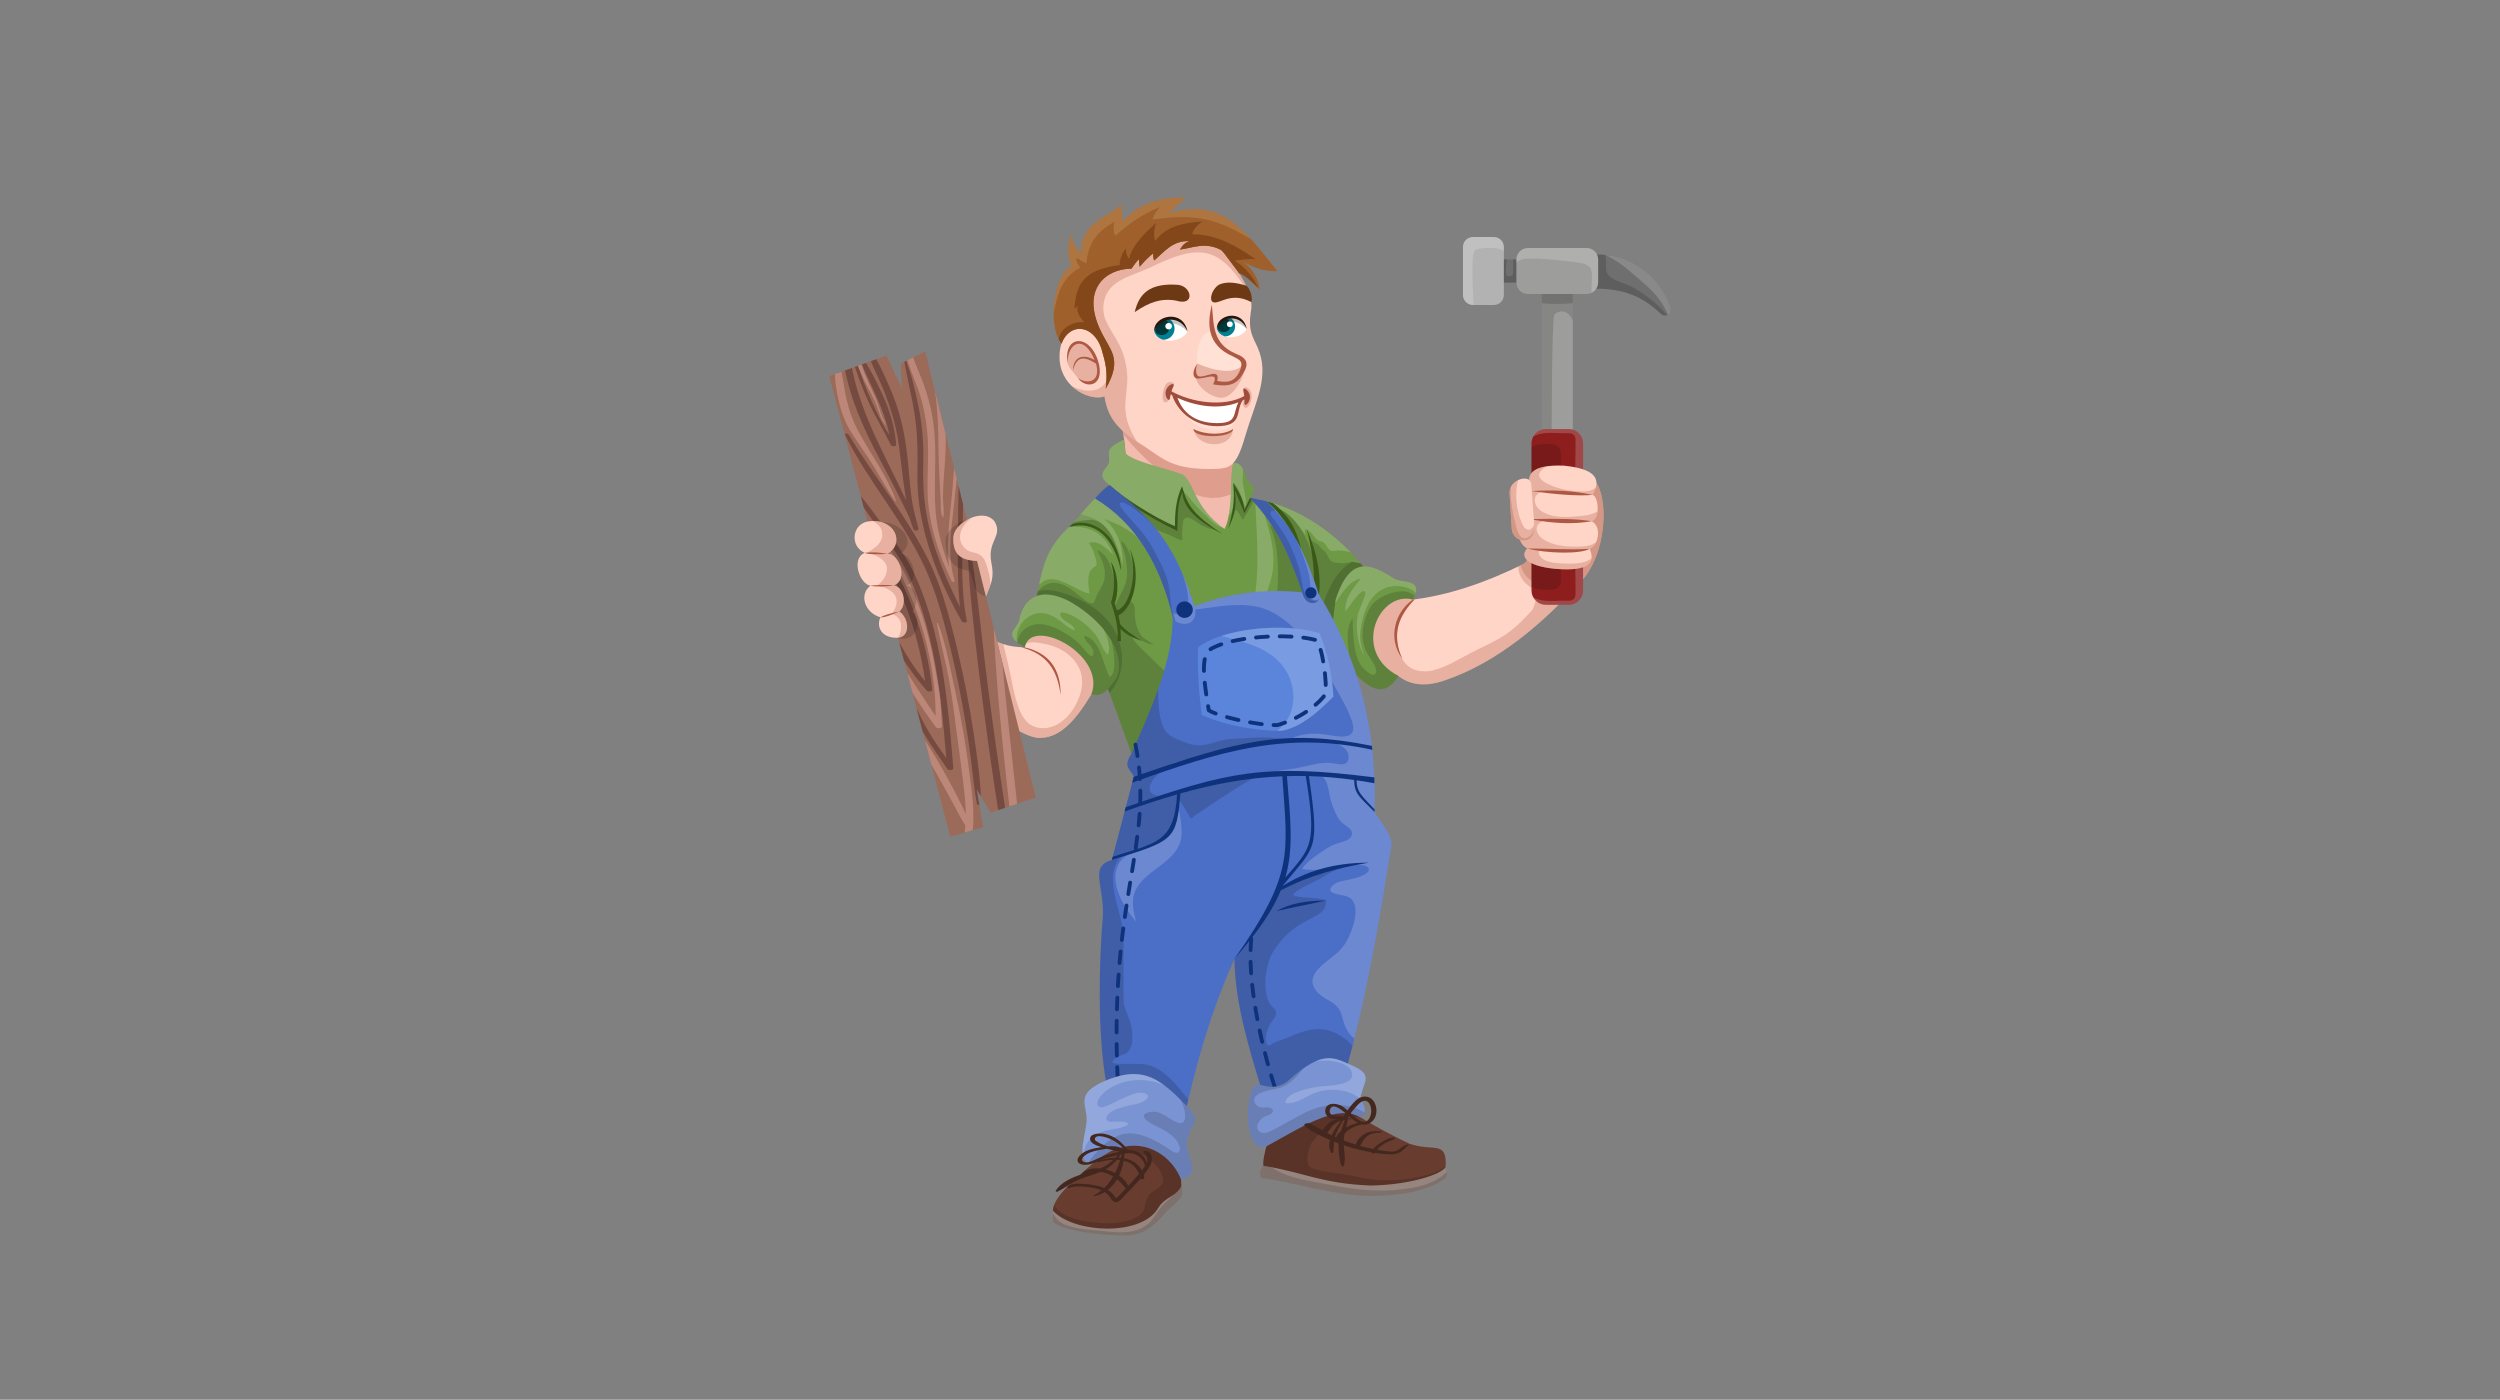 
<svg version="1.1" id="Layer_1" xmlns="http://www.w3.org/2000/svg" xmlns:xlink="http://www.w3.org/1999/xlink" viewBox="0 0 768 430" enable-background="new 0 0 768 430" xml:space="preserve">
<rect x="0" y="0" width="768" height="430" fill="#808080" stroke="none"/>
<g>
	<defs>
		<rect id="SVGID_1_" x="241.125" y="43.938" width="285.75" height="352.373"/>
	</defs>
	<clipPath id="SVGID_2_">
		<use xlink:href="#SVGID_1_"  overflow="visible"/>
	</clipPath>
	<g clip-path="url(#SVGID_2_)">
		<defs>
			<rect id="SVGID_3_" x="241.125" y="43.938" width="285.748" height="352.373"/>
		</defs>
		<clipPath id="SVGID_4_">
			<use xlink:href="#SVGID_3_"  overflow="visible"/>
		</clipPath>
		<path clip-path="url(#SVGID_4_)" fill="#F2BBAD" d="M344.353,129.983c1.482,5.882,1.652,11.882,1.659,17.896l32.778,23.632
			c-0.691-11.814-0.741-21.308-0.001-29.194L344.353,129.983z"/>
		<g opacity="0.3" clip-path="url(#SVGID_4_)">
			<g>
				<defs>
					<rect id="SVGID_5_" x="344.353" y="129.983" width="34.436" height="22.996"/>
				</defs>
				<clipPath id="SVGID_6_">
					<use xlink:href="#SVGID_5_"  overflow="visible"/>
				</clipPath>
				<path clip-path="url(#SVGID_6_)" fill="#AD5842" d="M375.017,152.76c-7.375,1.354-13.666-3.84-18.958-8.234
					c-4.025-3.342-7.785-7.021-10.989-11.14c-0.196-1.138-0.432-2.272-0.716-3.402l34.437,12.334
					c-0.275,2.924-0.441,6.071-0.506,9.474C377.225,152.239,376.11,152.559,375.017,152.76"/>
			</g>
		</g>
		<path clip-path="url(#SVGID_4_)" fill="#FFD5C7" d="M372.659,72.09c7.896,11.534,12.94,17.761,11.568,23.879
			c-0.853,5.376,0.594,7.49,2.077,10.679c3.93,8.862-0.594,16.611-3.856,27.586c-2.67,9.456-4.932,9.456-8.355,9.789
			c-14.226,0.557-16.933-3.336-22.742-7.02c-7.873-4.845-10.988-8.442-12.063-15.228c-3.967,1.521-12.94-2.188-13.743-10.876
			c-0.865-10.852,8.738-14.522,12.755-3.955c-5.953-10.507-5.923-19.226-2.373-26.895C345.297,73.509,357.644,70.993,372.659,72.09"
			/>
		<g opacity="0.3" clip-path="url(#SVGID_4_)">
			<g>
				<defs>
					<rect id="SVGID_7_" x="357.158" y="117.377" width="3.537" height="6.224"/>
				</defs>
				<clipPath id="SVGID_8_">
					<use xlink:href="#SVGID_7_"  overflow="visible"/>
				</clipPath>
				<path clip-path="url(#SVGID_8_)" fill="#AD5842" d="M358.776,117.53c0.419-0.171,0.933-0.203,1.364-0.067
					c0.82,0.259,0.588,0.701,0.21,1.244c-0.488,0.698-0.96,2.438-0.865,2.374c-0.329,0.994,0.051,0.85-0.45,1.777
					c-0.304,0.564-0.693,0.932-1.358,0.644C356.571,122.907,357.372,118.19,358.776,117.53"/>
			</g>
		</g>
		<g opacity="0.3" clip-path="url(#SVGID_4_)">
			<g>
				<defs>
					<rect id="SVGID_9_" x="381.884" y="118.927" width="2.622" height="6.359"/>
				</defs>
				<clipPath id="SVGID_10_">
					<use xlink:href="#SVGID_9_"  overflow="visible"/>
				</clipPath>
				<path clip-path="url(#SVGID_10_)" fill="#AD5842" d="M382.351,120.533c-0.069-0.246-0.13-0.495-0.152-0.752
					c-0.044-0.494,0.072-1.018,0.662-0.804c0.317,0.115,0.912,0.551,1.085,0.814c0.739,1.135,0.701,2.739,0.157,3.95
					c-0.205,0.454-0.461,0.931-0.812,1.288c-0.655,0.665-1.412-0.08-1.406-0.812C381.89,123.453,382.427,120.458,382.351,120.533"/>
			</g>
		</g>
		<g opacity="0.3" clip-path="url(#SVGID_4_)">
			<g>
				<defs>
					<rect id="SVGID_11_" x="329.284" y="71.842" width="54.572" height="63.865"/>
				</defs>
				<clipPath id="SVGID_12_">
					<use xlink:href="#SVGID_11_"  overflow="visible"/>
				</clipPath>
				<path clip-path="url(#SVGID_12_)" fill="#AD5842" d="M336.396,119.791c3.039-0.742,4.354-3.556,4.224-6.471
					c-0.137-3.071-1.421-6.103-3.071-8.656c-0.396-0.612-0.836-1.24-1.321-1.845c-3.806-8.696-3.375-16.127-0.301-22.768
					c9.371-6.542,21.717-9.057,36.732-7.96c5.569,8.136,9.716,13.629,11.197,18.308c-1.686-2.665-3.422-5.314-5.543-7.653
					c-2.278-2.512-5.106-4.674-8.561-5.121c-3.969-0.514-8.058,0.884-11.673,2.378c-1.739,0.719-3.418,1.557-5.128,2.337
					c-1.413,0.644-2.873,1.181-4.316,1.752c-2.627,1.04-5.414,2.185-7.366,4.309c-2.1,2.285-2.812,5.719-2.027,8.702
					c0.545,2.071,1.771,3.887,2.854,5.706c1.179,1.984,2.319,3.973,3.02,6.185c0.714,2.255,1.172,4.705,1.206,7.072
					c0.034,2.337-0.388,4.647-0.575,6.97c-0.17,2.114-0.055,4.157,0.524,6.204c0.565,2,1.464,3.898,2.538,5.672
					c0.163,0.27,0.339,0.533,0.51,0.798c-6.39-4.23-9.053-7.764-10.031-13.932c-2.458,0.942-6.836-0.125-10.004-3.138
					C331.494,119.772,334.063,120.361,336.396,119.791"/>
			</g>
		</g>
		<g opacity="0.3" clip-path="url(#SVGID_4_)">
			<g>
				<defs>
					<rect id="SVGID_13_" x="367.074" y="111.69" width="15.225" height="10.508"/>
				</defs>
				<clipPath id="SVGID_14_">
					<use xlink:href="#SVGID_13_"  overflow="visible"/>
				</clipPath>
				<path clip-path="url(#SVGID_14_)" fill="#AD5842" d="M382.077,111.69c-2.646,3.486-8.902,2.448-14.238,0
					c-3.04,5.513,3.708,10.508,7.416,10.508C379.16,122.199,383.313,114.336,382.077,111.69"/>
			</g>
		</g>
		<g opacity="0.3" clip-path="url(#SVGID_4_)">
			<g>
				<defs>
					<rect id="SVGID_15_" x="366.631" y="131.812" width="12.158" height="4.672"/>
				</defs>
				<clipPath id="SVGID_16_">
					<use xlink:href="#SVGID_15_"  overflow="visible"/>
				</clipPath>
				<path clip-path="url(#SVGID_16_)" fill="#AD5842" d="M378.789,131.812c-0.42,6.303-10.999,6.155-12.158,0
					C369.396,134.148,375.65,134.654,378.789,131.812"/>
			</g>
		</g>
		<g opacity="0.3" clip-path="url(#SVGID_4_)">
			<g>
				<defs>
					<rect id="SVGID_17_" x="327.916" y="105.111" width="9.284" height="12.638"/>
				</defs>
				<clipPath id="SVGID_18_">
					<use xlink:href="#SVGID_17_"  overflow="visible"/>
				</clipPath>
				<path clip-path="url(#SVGID_18_)" fill="#AD5842" d="M331.131,116.14c-0.899-1.265-2.793-3.041-3.188-4.598
					c-0.494-7.836,5.933-9.047,8.825-0.643C338.306,116.923,335.581,119.774,331.131,116.14"/>
			</g>
		</g>
		<g opacity="0.45" clip-path="url(#SVGID_4_)">
			<g>
				<defs>
					<rect id="SVGID_19_" x="367.751" y="101.833" width="14.326" height="12.051"/>
				</defs>
				<clipPath id="SVGID_20_">
					<use xlink:href="#SVGID_19_"  overflow="visible"/>
				</clipPath>
				<path clip-path="url(#SVGID_20_)" fill="#FFF1E6" d="M382.077,111.69c-2.106,3.369-7.576,2.445-14.238,0
					c-0.519-4.929,1.31-9.857,4.192-9.857C372.659,105.996,381.13,109.812,382.077,111.69"/>
			</g>
		</g>
		<g opacity="0.45" clip-path="url(#SVGID_4_)">
			<g>
				<defs>
					<rect id="SVGID_21_" x="364.799" y="127.947" width="14.633" height="4.148"/>
				</defs>
				<clipPath id="SVGID_22_">
					<use xlink:href="#SVGID_21_"  overflow="visible"/>
				</clipPath>
				<path clip-path="url(#SVGID_22_)" fill="#FFF1E6" d="M379.432,128.697c0.081,4.627-11.157,4.672-14.632-0.75
					C369.792,130.753,375.978,131.88,379.432,128.697"/>
			</g>
		</g>
		<path clip-path="url(#SVGID_4_)" fill="#AD5842" d="M372.288,93.596c0.583,6.09,0.124,12.088,7.49,15.128
			c4.301,1.632,3.734,3.953,1.112,7.49c-2.075,2.54-5.082,2.401-8.231,1.854c2.229-4.312-2.726-1.477-4.983-1.806
			c-1.198-0.175-1.637-2.094,0.163-4.571c-0.725,1.784-0.412,3.673,0.369,3.912c1.934,0.591,6.733-2.853,5.712,1.427
			c2.514,0.418,5.067,0.773,6.822-2.817c1.405-3.231,0.247-3.56-1.854-4.672C370.484,105.996,370.904,99.084,372.288,93.596"/>
		<path clip-path="url(#SVGID_4_)" fill="#FFFFFF" d="M382.992,101.062c-1.978-4.845-7.912-4.178-9.146,0
			C375.08,104.819,381.583,104.052,382.992,101.062"/>
		<path clip-path="url(#SVGID_4_)" fill="#008091" d="M373.846,101.062c0.386,1.178,1.294,1.914,2.399,2.27
			c0.039,0.003,0.08,0.003,0.119,0.003c1.693,0,3.067-1.374,3.067-3.067c0-1.086-0.564-2.038-1.415-2.584
			C376.177,97.814,374.451,99.019,373.846,101.062"/>
		<path clip-path="url(#SVGID_4_)" fill="#003738" d="M374.117,100.46c-0.102,0.83,0.54,1.582,1.738,1.568
			c1.417,0,2.117-0.947,2.117-2.116c0-0.987-0.559-1.927-1.273-2.08C375.43,97.922,374.535,99.05,374.117,100.46"/>
		<path clip-path="url(#SVGID_4_)" fill="#FFFFFF" d="M376.885,99.598c0,0.503,0.408,0.912,0.911,0.912
			c0.504,0,0.911-0.409,0.911-0.912s-0.407-0.911-0.911-0.911C377.293,98.687,376.885,99.094,376.885,99.598"/>
		<g opacity="0.25" clip-path="url(#SVGID_4_)">
			<g>
				<defs>
					<rect id="SVGID_23_" x="373.846" y="97.673" width="9.146" height="3.388"/>
				</defs>
				<clipPath id="SVGID_24_">
					<use xlink:href="#SVGID_23_"  overflow="visible"/>
				</clipPath>
				<path clip-path="url(#SVGID_24_)" fill="#1D1D1B" d="M382.992,101.062c-1.978-4.845-7.912-4.178-9.146,0
					C375.849,98.686,379.259,97.453,382.992,101.062"/>
			</g>
		</g>
		<path clip-path="url(#SVGID_4_)" fill="#28160C" d="M382.992,101.062c-1.236-6.427-9.567-4.351-9.146,0
			C375.08,97.329,380.817,96.192,382.992,101.062"/>
		<path clip-path="url(#SVGID_4_)" fill="#FFFFFF" d="M364.799,101.833c-2.208-5.409-8.833-4.664-10.21,0
			C355.967,106.027,363.227,105.172,364.799,101.833"/>
		<path clip-path="url(#SVGID_4_)" fill="#008091" d="M354.589,101.833c0.431,1.315,1.444,2.136,2.679,2.534
			c0.043,0.003,0.089,0.003,0.132,0.003c1.891,0,3.424-1.533,3.424-3.424c0-1.212-0.629-2.275-1.579-2.884
			C357.192,98.208,355.265,99.552,354.589,101.833"/>
		<path clip-path="url(#SVGID_4_)" fill="#003738" d="M354.893,101.162c-0.114,0.926,0.602,1.766,1.94,1.75
			c1.581,0,2.363-1.058,2.363-2.363c0-1.102-0.624-2.15-1.421-2.322C356.358,98.329,355.359,99.587,354.893,101.162"/>
		<path clip-path="url(#SVGID_4_)" fill="#FFFFFF" d="M357.981,100.199c0,0.562,0.456,1.018,1.018,1.018
			c0.562,0,1.018-0.456,1.018-1.018s-0.456-1.018-1.018-1.018C358.438,99.181,357.981,99.637,357.981,100.199"/>
		<g opacity="0.25" clip-path="url(#SVGID_4_)">
			<g>
				<defs>
					<rect id="SVGID_25_" x="354.589" y="98.051" width="10.21" height="3.783"/>
				</defs>
				<clipPath id="SVGID_26_">
					<use xlink:href="#SVGID_25_"  overflow="visible"/>
				</clipPath>
				<path clip-path="url(#SVGID_26_)" fill="#1D1D1B" d="M364.799,101.833c-2.208-5.409-8.833-4.664-10.21,0
					C356.824,99.181,360.633,97.804,364.799,101.833"/>
			</g>
		</g>
		<path clip-path="url(#SVGID_4_)" fill="#28160C" d="M364.799,101.833c-1.379-7.175-10.679-4.857-10.21,0
			C355.967,97.666,362.371,96.396,364.799,101.833"/>
		<path clip-path="url(#SVGID_4_)" fill="#AD5842" d="M327.942,111.542c-1.384-8.998,7.455-9.237,9.715,0.593
			c1.334,6.725-4.128,7.342-6.526,4.005c2.818,1.973,7.04,1.356,5.637-4.153c-0.036-0.106-0.071-0.209-0.106-0.312
			c-4.039-2.568-5.939-1.945-7.062,2.042c0.115-3.829,2.804-5.277,6.658-3.126C333.016,102.585,327.966,105.126,327.942,111.542"/>
		<path clip-path="url(#SVGID_4_)" fill="#6D3814" d="M384.383,92.793c-6.41-3.38-9.889,0.922-11.786,0
			c-1.291-0.756-0.247-3.986,1.851-5.336c2.642-1.189,5.688-0.493,8.324,0.254C384.171,88.497,384.933,92.136,384.383,92.793"/>
		<path clip-path="url(#SVGID_4_)" fill="#6D3814" d="M362.079,87.516c4.153,0.643,5.018,6.625-0.742,4.845
			c-4.677-0.865-8.429,0.565-12.754,3.51C349.918,90.16,353.23,86.817,362.079,87.516"/>
		<path clip-path="url(#SVGID_4_)" fill="#FFFFFF" d="M381.13,122.83c-6.067,1.974-9.458,2.545-20.073-1.128
			c1.142,4.059,4.961,8.898,12.785,8.851C379.901,130.727,379.366,127.761,381.13,122.83"/>
		<path clip-path="url(#SVGID_4_)" fill="#A04C3C" d="M358.99,122.848c0.435,0.126,0.438-0.665,0.639-1.693
			c0.152,0.085,0.306,0.169,0.461,0.251c1.442,4.483,6.173,9.516,13.757,9.516c8.116,0,5.599-4.546,7.905-7.926
			c0.187-0.094,0.37-0.194,0.554-0.296c-0.005,1.002-0.131,1.736,0.307,1.696c0.549-0.05,1.482-1.27,1.355-2.656
			c-0.128-1.386-1.267-2.416-1.815-2.366c-0.518,0.048-0.064,1.013,0.096,2.286c-6.146,3.471-16.124,2.062-22.377-1.449
			c0.398-1.209,1.017-2.063,0.52-2.207c-0.53-0.153-1.842,0.643-2.229,1.98C357.774,121.322,358.46,122.695,358.99,122.848
			 M361.685,122.199c5.884,2.704,12.967,3.688,18.747,1.393c-1.803,3.607-0.131,6.439-6.685,6.392
			C366.228,129.913,363.067,125.9,361.685,122.199"/>
		<path clip-path="url(#SVGID_4_)" fill="#AD5842" d="M366.631,131.812c0.106,2.983,12.034,2.82,12.159,0
			C375.823,133.766,370.36,133.642,366.631,131.812"/>
		<path clip-path="url(#SVGID_4_)" fill="#A0602B" d="M329.302,81.731c-1.236-2.126-1.632-5.735,0-9.888
			c0,2.571,1.187,4.301,2.67,6.328c0.297-9.443,6.179-10.333,12.755-15.326c-0.445,1.814,0.198,5.042,0.198,5.042
			c5.175-5.417,11.75-7.434,19.281-7.119l-5.009,4.548c16.19-4.214,22.599,4.522,33.188,17.996c-3.887,0.05-7.396-0.932-10.48-3.065
			c3.439,2.878,4.705,5.826,5.142,8.799c0,0-4.618-4.876-6.356-5.085l-4.649-6.186c-0.274-0.341-0.581-0.657-0.9-0.96
			c-4.853-2.563-8.476-0.721-12.68-0.127c0.438-0.435,0.855-1.954,2.966-2.596c-5.08-0.3-7.718,3.188-10.854,5.932
			c-0.428-0.975-0.304-2.15-0.304-2.15s-1.187,0.593-4.153,4.079c-0.143-0.822-0.224-1.589-0.25-2.304
			c-0.757,0.6-1.723,2.15-2.271,2.873c-8.158,0.099-15.227,6.427-9.73,18.54c3.154,6.889,7.159,8.899,1.82,18.342
			c0.593-5.439,0.06-7.515-1.384-12.458c-2.571-7.347-9.69-7.922-12.233-1.375C321.342,99.367,324.155,83.676,329.302,81.731"/>
		<g opacity="0.35" clip-path="url(#SVGID_4_)">
			<g>
				<defs>
					<rect id="SVGID_27_" x="323.656" y="60.738" width="60.648" height="35.649"/>
				</defs>
				<clipPath id="SVGID_28_">
					<use xlink:href="#SVGID_27_"  overflow="visible"/>
				</clipPath>
				<path clip-path="url(#SVGID_28_)" fill="#CA9E67" d="M353.999,67.461c0.505-1.462,1.316-2.74,2.343-3.9
					c-6.78,2.75-11.182,6.678-13.708,8.849c-0.687-1.187-0.623-2.983-0.244-4.288c-6.169,3.337-8.133,7.366-8.67,12.77
					c0.063,0.253-3.017-1.78-3.038-1.638c-0.175,1.153,0.577,2.001,1.153,2.917c-5.943,3.306-7.026,8.555-8.178,14.217
					c-0.012-6.449,2.331-13.404,5.646-14.656c-1.236-2.126-1.632-5.735,0-9.888c0,2.571,1.187,4.302,2.67,6.329
					c0.297-9.443,6.179-10.333,12.755-15.326c-0.445,1.814,0.198,5.042,0.198,5.042c5.175-5.417,11.75-7.434,19.281-7.12
					l-5.009,4.548c11.737-3.056,18.334,0.696,25.108,8.124C374.451,67.733,368.424,65.329,353.999,67.461"/>
			</g>
		</g>
		<path clip-path="url(#SVGID_4_)" fill="#84471A" d="M333.162,98.984c-1.724-1.653-2.493-3.375-2.072-4.919
			c0.031-0.139-0.823,0.511-1.064,0.867c0.588-7.219,2.401-12.092,13.946-13.501c-0.095-1.521,0.674-3.61,1.892-5.133
			c-0.005,1.115,0.01,1.908,1.024,3.224c0.58-3.148,3.401-6.776,8.268-11.027c-0.793,2.18-0.686,3.788-0.317,5.525
			c1.991-2.501,5.16-5.524,14.653-5.949c-1.873,1.011-3.026,2.66-3.228,3.877c5.367,0.046,10.881,1.658,19.509,7.721
			c-2.226-0.375-6.629,0.44-6.532,0.489c1.81,0.896,3.315,2.377,4.581,3.925c1.061,1.298,2.052,2.768,2.638,4.363
			c-1.299-1.311-4.413-4.32-5.771-4.484l-4.649-6.186c-0.274-0.341-0.581-0.657-0.9-0.96c-4.853-2.563-8.476-0.721-12.68-0.127
			c0.438-0.435,0.856-1.954,2.966-2.596c-5.08-0.3-7.719,3.188-10.854,5.932c-0.428-0.975-0.304-2.15-0.304-2.15
			s-1.187,0.593-4.153,4.079c-0.143-0.822-0.224-1.589-0.25-2.304c-0.757,0.6-1.723,2.15-2.271,2.873
			c-8.158,0.099-15.227,6.427-9.73,18.54c3.154,6.889,7.159,8.899,1.82,18.342c0.593-5.439,0.06-7.515-1.384-12.458
			c-2.571-7.347-9.69-7.922-12.233-1.375c-0.297-0.391-0.564-0.818-0.803-1.277C325.338,101.727,328.727,98.54,333.162,98.984"/>
		<path clip-path="url(#SVGID_4_)" fill="#FFD5C7" d="M429.611,207.65c2.324,1.879,6.873,4.078,14.586,1.235
			c15.791-5.475,29.625-16.999,42.516-31.443c7.613-9.789,7.219-27.042,2.471-30.354l-20.861,26.004
			c-12.33,6.145-23.734,9.802-34.262,11.104C420.119,174.477,408.699,205.029,429.611,207.65"/>
		<g opacity="0.3" clip-path="url(#SVGID_4_)">
			<g>
				<defs>
					<rect id="SVGID_29_" x="418.283" y="147.088" width="74.332" height="63.16"/>
				</defs>
				<clipPath id="SVGID_30_">
					<use xlink:href="#SVGID_29_"  overflow="visible"/>
				</clipPath>
				<path clip-path="url(#SVGID_30_)" fill="#AD5842" d="M434.061,184.196c-1.41,1.736-3.119,3.312-3.963,5.392
					c-1.486,2.766-2.957,18.631,9.812,16.446c4.209-1.035,7.939-3.34,11.732-5.346c3.742-1.979,7.689-3.556,11.189-5.973
					c2.957-2.041,5.484-4.713,7.939-7.365c0.684-1.656,1.648-4.264,1.275-4.997c-0.492-0.966-1.408-1.599-2.254-2.23
					c-1.217-0.912-2.246-1.969-2.828-3.404c-0.35-0.863-0.535-1.786-0.527-2.705c0.625-0.301,1.254-0.605,1.885-0.92l20.861-26.004
					c2.402,1.675,3.688,6.916,3.389,12.953l-0.031,0.565c-0.377,5.758-2.184,12.152-5.828,16.837
					c-12.891,14.444-26.725,25.968-42.516,31.443c-7.713,2.843-12.262,0.644-14.586-1.235
					C408.924,205.059,420.326,175.432,434.061,184.196"/>
			</g>
		</g>
		<g opacity="0.3" clip-path="url(#SVGID_4_)">
			<g>
				<defs>
					<rect id="SVGID_31_" x="467.109" y="147.088" width="25.506" height="33.146"/>
				</defs>
				<clipPath id="SVGID_32_">
					<use xlink:href="#SVGID_31_"  overflow="visible"/>
				</clipPath>
				<path clip-path="url(#SVGID_32_)" fill="#AD5842" d="M485.857,178.394c-0.801,0.377-1.65,0.662-2.439,0.904
					c-2.389,0.73-4.834,1.111-7.334,0.86c-2.557-0.257-5.477-1.107-7.201-3.129c-0.83-0.975-1.373-2.131-1.773-3.343
					c0.402-0.196,0.807-0.39,1.213-0.593l20.861-26.004c2.402,1.675,3.688,6.916,3.389,12.953l-0.031,0.565
					c-0.377,5.758-2.184,12.152-5.828,16.836C486.43,177.762,486.143,178.078,485.857,178.394"/>
			</g>
		</g>
		<path clip-path="url(#SVGID_4_)" fill="#AD5842" d="M434.061,184.196c-5.16,3.409-8.139,11.552-3.236,18.266
			c-3.498-7.71-1.07-13.339,3.779-18.335L434.061,184.196z"/>
		<path clip-path="url(#SVGID_4_)" fill="#FFD5C7" d="M314.817,198.872c1.334-15.585,28.943,0.275,20.467,14.397
			c-5.389,8.951-10.185,13.654-16.364,13.414c-6.368-0.494-18.214-11.188-31.196-17.119l15.771-14.224
			C305.961,197.313,309.287,198.764,314.817,198.872"/>
		<g opacity="0.3" clip-path="url(#SVGID_4_)">
			<g>
				<defs>
					<rect id="SVGID_33_" x="287.725" y="192.44" width="49.174" height="34.251"/>
				</defs>
				<clipPath id="SVGID_34_">
					<use xlink:href="#SVGID_33_"  overflow="visible"/>
				</clipPath>
				<path clip-path="url(#SVGID_34_)" fill="#AD5842" d="M303.495,195.34c1.279,1.024,2.794,1.904,4.724,2.532
					c0.303,1.305,0.62,2.607,0.939,3.909c0.521,2.121,1.043,4.242,1.446,6.388c0.406,2.162,0.804,4.328,1.419,6.441
					c0.755,2.592,1.724,5.604,3.802,7.457c1.712,1.527,4.208,1.926,6.403,1.438c4.538-1.01,7.9-5.33,9.373-9.521
					c0.744-2.113,1.092-4.456,0.614-6.668c-0.566-2.616-2.276-4.92-4.371-6.531c-2.16-1.662-4.702-2.573-7.354-3.088
					c-1.173-0.228-2.386-0.414-3.584-0.357c-0.683,0.033-1.431,0.145-1.965,0.582c2.375-13.956,28.638,1.525,20.343,15.346
					c-5.389,8.951-10.185,13.654-16.364,13.414c-6.368-0.494-18.213-11.188-31.195-17.119L303.495,195.34z"/>
			</g>
		</g>
		<path clip-path="url(#SVGID_4_)" fill="#AD5842" d="M314.817,198.872c7.558,1.753,11.077,6.746,11,14.62
			c-1.039-7.844-4.233-12.565-12.118-14.663L314.817,198.872z"/>
		<path clip-path="url(#SVGID_4_)" fill="#6E9945" d="M376.156,162.495c-9.525-6.705-9.083-14.071-12.841-16.692
			c-6.443-2.394-14.633-3.806-17.552-6.522l-0.436-4.236c-6.292,2.844-4.344,4.026-4.6,6.733c-0.211,2.249-4.776,3.745,0.193,7.288
			c-1.652,0.598-7.787,7.466-11.636,12.014c-8.387,7.515-9.034,13.272-11.056,23.434c0,0,16.76,15.276,17.798,16.315
			c1.038,1.038,11.568,30.701,11.568,30.701l65.257-30.998l7.268-24.769c-9.492-12.558-22.691-20.962-36.141-22.784
			c3.048-3.682-0.575-4.296-1.005-5.954c-0.873-3.365-2.181-5.234-4.184-4.708l-0.494,3.634
			C378.192,152.758,377.899,159.448,376.156,162.495"/>
		<g opacity="0.15" clip-path="url(#SVGID_4_)">
			<g>
				<defs>
					<rect id="SVGID_35_" x="318.228" y="149.425" width="101.891" height="82.102"/>
				</defs>
				<clipPath id="SVGID_36_">
					<use xlink:href="#SVGID_35_"  overflow="visible"/>
				</clipPath>
				<path clip-path="url(#SVGID_36_)" d="M378.794,158.546c0,0.001,0,0.003-0.001,0.005c0.255-0.596,0.501-1.194,0.693-1.812
					c0.035-0.111,0.165-0.141,0.249-0.065c0.907,0.807,1.428,1.925,2.006,2.973c0.556-0.577,2.984-4.905,3.739-6.247
					c-0.004-0.062-0.01-0.122-0.01-0.186c-0.342-0.059-0.683-0.114-1.024-0.165c-0.51,1.295-1.101,2.557-1.722,3.804
					c-0.06,0.119-0.236,0.08-0.271-0.035c-0.694-2.3-1.771-4.438-2.846-6.577c-0.036,0.938-0.088,1.881-0.214,2.812
					C379.562,154.894,379.241,156.765,378.794,158.546 M369.585,161.614c1.196,0.578,2.462,0.958,3.749,1.269
					c-0.909-0.493-1.757-1.096-2.573-1.729c-0.972-0.756-1.871-1.596-2.833-2.364c-0.823-0.658-1.671-1.315-2.308-2.165
					c-0.679-0.904-1.064-2.046-1.554-3.059c-0.447-0.924-0.855-1.858-1.035-2.866c-0.837,1.445-0.999,3.33-1.197,4.939
					c-0.263,2.13-0.632,4.229-0.475,6.385c0.008,0.105-0.1,0.158-0.188,0.143c-2.471-0.423-4.958-1.798-6.956-3.378
					c-0.015,0.005-0.031,0.008-0.049,0.007c-1.582-0.079-2.841-1.52-4.075-2.35c-0.947-0.638-1.941-1.181-2.865-1.861
					c-0.948-0.698-1.863-1.439-2.8-2.154c-1.355-1.035-2.769-1.981-4.129-3.007c-0.409,0.291-0.923,0.731-1.509,1.278
					c1.723,2.077,3.8,3.877,5.923,5.532c3.811,2.969,7.842,5.577,12.388,7.276c1.035,0.386,2.044,0.73,3.029,1.233
					c0.959,0.49,2.014,1.114,3.12,1.159c-0.222-1.732-0.064-3.494,0.124-5.224c0.109-1.02,0.523-1.941,1.708-1.637
					C366.729,159.467,368.063,160.879,369.585,161.614 M386.036,213.27l26.815-12.738l7.268-24.769
					c-0.711-0.941-1.445-1.854-2.195-2.748c-0.889,0.042-2.129-0.563-2.979-0.343c-1.865,0.479-2.627,0.405-4.672,0.167
					c-1.768-0.206-1.943-1.199-2.709-2.658c-0.615-1.17-1.494-1.202-2.174-2.345c-0.574-0.97-1.938-1.109-2.639-1.99
					c0.492,1.421,0.74,4.875,0.844,6.412c-0.895-4.39-4.387-13.117-10.82-16.031c0.803,1.606,4.244,7.849,4.535,9.593
					c0.373,2.247,0.467,3.724-0.184,6.869c-1.322-5.896-2.947-8.148-7.304-11.73C395.014,170.586,392.512,192.269,386.036,213.27
					 M338.992,161.312c-1.749-1.639-4.111-2.614-6.409-3.206c-0.148-0.038-0.365-0.093-0.611-0.144
					c-0.955,1.088-1.873,2.155-2.688,3.118c-0.129,0.115-0.251,0.229-0.376,0.344c1.397-0.387,2.868-0.512,4.377-0.287
					c3.568,0.532,6.817,2.828,8.817,5.785c0.35,0.518,0.655,1.062,0.92,1.623c-0.234-0.811-0.509-1.605-0.813-2.365
					C341.483,164.36,340.427,162.657,338.992,161.312 M318.228,184.513c0,0,16.76,15.276,17.798,16.315
					c1.038,1.038,11.568,30.701,11.568,30.701l29.361-13.947c-4.584-1.379-8.863-3.633-12.792-6.354
					c-4.254-2.944-7.921-6.455-11.575-10.09c-1.733-1.725-3.894-3.328-4.84-5.66c-0.042-0.105,0.083-0.215,0.183-0.183
					c2.176,0.708,4.021,2.669,6.384,2.678c-1.069-0.843-2.361-1.377-3.342-2.335c-1.062-1.036-1.594-2.466-1.946-3.878
					c-0.324-1.297-0.435-2.519-0.413-3.852c0.025-1.526-0.17-2.793-1.751-3.402c-0.103-0.04-0.148-0.162-0.066-0.248
					c1.306-1.367,1.583-3.409,1.641-5.22c0.05-1.575-0.063-3.183-0.329-4.737c-0.265-1.544-0.66-3.082-1.225-4.545
					c-0.484-1.253-1.191-2.9-2.478-3.544c0.205,1.713,1.056,3.266,1.354,4.96c0.302,1.724,0.553,3.528,0.499,5.28
					c-0.104,3.362-2.122,5.949-3.366,8.938c-0.06,0.145-0.292,0.142-0.292-0.039c-0.003-3.504-0.176-6.981-1.093-10.382
					c-0.64-2.374-2.037-5.102-4.491-5.974c1.383,2.669,2.816,5.626,2.304,8.704c-0.261,1.568-1.028,2.781-1.845,4.106
					c-0.554,0.896-0.869,1.952-1.246,2.93c-2.2,3.716-9.747-11.496-17.427-3.149C318.619,182.524,318.431,183.496,318.228,184.513"
					/>
			</g>
		</g>
		<g opacity="0.15" clip-path="url(#SVGID_4_)">
			<g>
				<defs>
					<rect id="SVGID_37_" x="405.764" y="172.625" width="14.355" height="30.244"/>
				</defs>
				<clipPath id="SVGID_38_">
					<use xlink:href="#SVGID_37_"  overflow="visible"/>
				</clipPath>
				<path clip-path="url(#SVGID_38_)" d="M406.703,198.648c-0.896-3.607-1.26-7.335-0.607-11.016
					c0.436-2.442,1.289-4.848,2.371-7.074c1.516-3.124,3.818-6.339,6.92-7.933c0.801,0.008,1.793,0.425,2.537,0.39
					c0.75,0.893,1.484,1.807,2.195,2.748l-7.268,24.769l-4.92,2.336C407.48,201.474,407.057,200.071,406.703,198.648"/>
			</g>
		</g>
		<g opacity="0.15" clip-path="url(#SVGID_4_)">
			<g>
				<defs>
					<rect id="SVGID_39_" x="318.228" y="181.266" width="26.452" height="31.635"/>
				</defs>
				<clipPath id="SVGID_40_">
					<use xlink:href="#SVGID_39_"  overflow="visible"/>
				</clipPath>
				<path clip-path="url(#SVGID_40_)" d="M323.81,181.491c2.181,0.383,4.294,1.135,6.321,2.011c3.569,1.545,6.969,3.603,9.618,6.486
					c2.841,3.093,4.519,6.992,4.87,11.173c0.342,4.06-0.748,7.993-3.307,11.185c-0.15,0.188-0.305,0.372-0.463,0.554
					c-2.292-6.189-4.389-11.638-4.823-12.072c-1.038-1.039-17.798-16.315-17.798-16.315c0.189-0.951,0.366-1.861,0.539-2.74
					C320.313,181.089,322.182,181.205,323.81,181.491"/>
			</g>
		</g>
		<g opacity="0.18" clip-path="url(#SVGID_4_)">
			<g>
				<defs>
					<rect id="SVGID_41_" x="319.22" y="135.045" width="95.741" height="61.51"/>
				</defs>
				<clipPath id="SVGID_42_">
					<use xlink:href="#SVGID_41_"  overflow="visible"/>
				</clipPath>
				<path clip-path="url(#SVGID_42_)" fill="#FFFFFF" d="M384.436,188.364c-0.709,2.757-1.678,5.439-2.399,8.19
					c9.261-17.925,11.683-21.664,6.477-38.194c3.155,2.47,5.687,5.627,7.833,8.993c-0.543-3.981-4.355-11.262-4.236-11.23
					c4.133,1.093,6.688,4.966,8.98,8.341c-0.137-0.574-0.268-1.135-0.158-1.746c0.014-0.076,0.111-0.13,0.182-0.104
					c0.803,0.293,1.424,0.765,1.977,1.413c0.611,0.721,1.164,1.774,2.1,2.11c0.469,0.168,0.982,0.174,1.404,0.472
					c0.32,0.225,0.553,0.59,0.764,0.912c0.549,0.832,1.082,1.84,2.221,1.729c0.949-0.093,1.834-0.209,2.795-0.106
					c0.883,0.095,1.746,0.299,2.588,0.578c-8.422-8.751-18.791-14.649-29.401-16.494
					C386.034,164.922,387.389,176.883,384.436,188.364 M378.296,145.951c-0.07,4.657-0.23,9.257-0.882,12.675
					c0.609-0.817,1.101-1.712,1.402-2.733c0.342-1.157,0.465-2.323,0.349-3.526c-0.122-1.269-0.389-2.516-0.276-3.796
					c0.011-0.122,0.157-0.203,0.253-0.104c1.957,2.024,2.32,4.771,3.441,7.237c0.373-1.154,0.126-2.5-0.086-3.653
					c-0.225-1.221-0.542-2.43-0.687-3.665c-0.153-1.307,0.176-3.071-0.068-4.549c-0.764-1.264-1.728-1.841-2.952-1.52
					L378.296,145.951z M344.853,173.689c0.454-10.436-5.839-14.292-5.673-14.236c3.848,1.295,7.637,3.134,10.586,5.976
					c2.794,2.694,4.789,6.062,7.291,9.006c-0.204-2.344-1.118-4.604-2.211-6.663c-1.132-2.132-2.516-4.23-4.278-5.895
					c-1.873-1.769-12.84-9.219-12.376-10.605c-2.467,2.403-5.901,6.275-8.485,9.311c1.592-0.757,3.497-0.607,5.146-0.925
					C339.18,159.453,343.023,164.962,344.853,173.689 M342.026,150.111c4.494,4.383,10.583,8.459,19.146,12.056
					c0.146-3.591,0.564-7.315,1.859-11.467c0.999,0.04,3.576,4.409,7.5,7.752c1.375,1.514,3.111,3.235,5.153,3.698
					c-9.033-6.611-8.675-13.771-12.369-16.347c-6.443-2.394-14.633-3.806-17.552-6.522l-0.436-4.236
					c-6.292,2.844-4.344,4.026-4.6,6.733c-0.211,2.249-4.776,3.745,0.193,7.288c-0.094,0.034-0.205,0.092-0.326,0.165
					C341.06,149.543,341.538,149.836,342.026,150.111 M319.22,179.515c0.176-0.09,0.349-0.182,0.515-0.273
					c4.228-3.973,10.408,2.256,14.998,3.14c-1.765-9.796,2.732-7.113,2.121-9.687c-0.477-2.034-1.052-4.259-2.4-5.883l0,0
					c1.512-0.517,3.451-0.597,7.579,3.686c-2.379-6.321-6.936-9.169-13.637-8.601l-1.046,1.026
					C322.048,168.301,320.568,173,319.22,179.515"/>
			</g>
		</g>
		<path clip-path="url(#SVGID_4_)" fill="#3A5919" d="M339.934,149.7c7.625,5.394,12.147,8.821,21.751,13.406
			c0.21-4.816-0.149-7.765,1.531-11.964c0.151,4.713,4.434,8.811,12.359,12.953c-8.868-6.037-10.776-8.541-12.458-14.733
			c-1.693,3.617-2.185,7.348-2.175,12.261c-6.081-2.398-17.167-9.628-20.022-12.558L339.934,149.7z M377.258,162.489
			c1.598-3.451,2.78-5.908,2.175-11.742l2.867,6.921l2.405-4.584l-0.727-0.105l-1.679,3.602c-0.222-2.862-1.712-5.574-3.461-8.256
			C379.433,153.998,378.667,157.483,377.258,162.489 M328.396,161.897c8.334-2.264,13.748,3.557,15.958,13.371
			c0-9.628-7.979-16.636-15.069-14.189L328.396,161.897z M341.291,172.574c1.374,5.294,1.098,9.218,0,12.458
			c1.939,5.764,2.225,8.581,2.002,11.939h1.06c-0.039-1.279-0.055-2.548-0.147-3.85c1.413,1.703,3.907,2.874,6.8,3.85
			c-2.879-1.7-5.455-3.43-6.935-5.274c-0.103-0.855-0.255-1.731-0.479-2.639c4.937-2.483,7.189-13.215,3.408-20.489
			c2.812,8.109-0.193,17.968-3.86,18.921c-0.224-0.675-0.488-1.368-0.811-2.088C343.516,183.287,343.96,176.727,341.291,172.574
			 M401.441,162.488c2.158,8.759,2.623,15.094,1.885,19.705l1.648,2.002C406.148,177.562,404.801,170.283,401.441,162.488
			 M391.09,154.588l-2.004-0.586c3.523,2.875,7.996,8.486,10.941,16.177C398.875,164.527,397.031,159.048,391.09,154.588"/>
		<path clip-path="url(#SVGID_4_)" fill="#6E9945" d="M434.061,184.196c-10.381-2.872-19.1,15.891-4.449,23.455
			c-4.033,6.434-8.221,4.26-12.383,0.297c-4.715-4.488-10.383-1.336-6.898-23.751c4.631-14.474,11.477-10.512,18.072-6.384
			C430.607,179.192,437.695,177.542,434.061,184.196"/>
		<g opacity="0.18" clip-path="url(#SVGID_4_)">
			<g>
				<defs>
					<rect id="SVGID_43_" x="410.15" y="173.998" width="24.924" height="27.404"/>
				</defs>
				<clipPath id="SVGID_44_">
					<use xlink:href="#SVGID_43_"  overflow="visible"/>
				</clipPath>
				<path clip-path="url(#SVGID_44_)" fill="#FFFFFF" d="M433.586,181.145c-1.816-1.006-4.152-1.322-6.189-0.994
					c-2.551,0.411-4.695,1.863-6.182,3.954c-1.557,2.188-2.393,4.837-2.93,7.442c-0.367,1.784-0.619,3.636-0.363,5.454
					c0.211,1.501,0.775,2.92,1.07,4.401c-1.629-3.219-2.406-6.828-2.127-10.441c0.096-1.234,0.264-2.502,0.727-3.656
					c0.354-0.878,0.732-1.746,1.076-2.627c0.172-0.44,1.463-3.107,0.254-3.097c-0.492,0.005-0.969,0.473-1.299,0.783
					c-0.66,0.619-1.232,1.333-1.783,2.045c-0.869,1.119-1.613,2.351-2.496,3.458c-0.508-3.899,2.252-6.958,4.482-9.853
					c0.082-0.108-0.055-0.247-0.168-0.218c-1.9,0.484-3.375,1.906-4.582,3.383c-1.078,1.319-2.033,2.76-2.926,4.218
					c0.057-0.393,0.117-0.791,0.18-1.2c4.631-14.474,11.477-10.512,18.072-6.384c1.949,1.221,7.709,0.077,6.51,4.391
					C434.549,181.768,434.076,181.417,433.586,181.145"/>
			</g>
		</g>
		<g opacity="0.15" clip-path="url(#SVGID_4_)">
			<g>
				<defs>
					<rect id="SVGID_45_" x="409.254" y="181.634" width="25.35" height="30.094"/>
				</defs>
				<clipPath id="SVGID_46_">
					<use xlink:href="#SVGID_45_"  overflow="visible"/>
				</clipPath>
				<path clip-path="url(#SVGID_46_)" d="M409.863,194.621c0.529,1.716,1.383,3.317,2.172,4.924
					c5.465,7.414-0.566-4.007,3.467-9.601c0.264,11.42,1.504,14.493,5.453,17.055c1.012,0.582,1.861,0.316,1.773-0.95
					c-0.127-1.871-1.656-3.492-2.557-5.041c-2.287-3.934-1.928-8.759-0.105-12.792c1.342-2.967,2.889-4.252,6.023-5.548
					c2.908-1.204,6.354-1.69,8.514,0.413c-0.145,0.344-0.322,0.714-0.543,1.115c-10.381-2.872-19.1,15.891-4.449,23.455
					c-4.033,6.434-8.221,4.26-12.383,0.297c-4.021-3.828-8.732-2.104-7.873-15.404C409.488,193.244,409.652,193.938,409.863,194.621
					"/>
			</g>
		</g>
		<path clip-path="url(#SVGID_4_)" fill="#6E9945" d="M314.817,198.872c1.78-9.761,25.117,2.104,20.467,14.397
			c3.822,1.108,5.399-2.186,6.913-3.927c3.772-4.339,1.256-15.906-13.504-24.533c-10.943-5.654-14.717,0.966-15.564,5.636
			C312.619,193.248,307.549,194.821,314.817,198.872"/>
		<g opacity="0.18" clip-path="url(#SVGID_4_)">
			<g>
				<defs>
					<rect id="SVGID_47_" x="310.936" y="182.634" width="29.763" height="18.51"/>
				</defs>
				<clipPath id="SVGID_48_">
					<use xlink:href="#SVGID_47_"  overflow="visible"/>
				</clipPath>
				<path clip-path="url(#SVGID_48_)" fill="#FFFFFF" d="M313.128,190.446c0.847-4.669,4.621-11.29,15.564-5.636
					c4.531,2.648,7.907,5.574,10.304,8.483c0.239,0.503,0.461,1.014,0.667,1.53c0.769,1.942,1.449,4.269,0.734,6.321
					c-1.007-0.683-1.566-2.036-2.086-3.079c-0.543-1.092-1.07-2.152-1.827-3.115c-1.904-2.419-4.441-4.526-7.213-5.878
					c-0.685-0.334-1.411-0.645-2.154-0.821c-0.38-0.09-1.051-0.254-1.331,0.137c-0.321,0.451,0.197,1.175,0.481,1.5
					c0.623,0.711,1.502,1.158,2.274,1.683c0.507,0.345,1.027,0.729,1.365,1.251c0.071,0.109,0.352,0.536,0.289,0.661
					c-0.089,0.176-0.337,0.035-0.502-0.021c-1.23-0.416-2.298-1.346-3.298-2.141c-1.967-1.562-4.071-3.015-6.703-2.991
					c-4.493,0.042-8.003,4.618-7.29,8.94C308.912,194.344,312.692,192.845,313.128,190.446"/>
			</g>
		</g>
		<g opacity="0.15" clip-path="url(#SVGID_4_)">
			<g>
				<defs>
					<rect id="SVGID_49_" x="312.552" y="191.728" width="31.207" height="21.765"/>
				</defs>
				<clipPath id="SVGID_50_">
					<use xlink:href="#SVGID_49_"  overflow="visible"/>
				</clipPath>
				<path clip-path="url(#SVGID_50_)" d="M314.817,198.872c-0.957-0.533-1.697-1.023-2.265-1.479
					c0.029-0.542,0.13-1.079,0.328-1.599c0.639-1.684,2.237-3.033,3.903-3.646c3.53-1.3,7.664,0.665,10.633,2.492
					c1.448,0.891,2.907,1.895,4.103,3.112c0.8,0.815,1.489,1.73,2.267,2.564c0.321,0.344,0.986,1.24,1.526,1.258
					c0.435,0.015,0.527-0.571,0.566-0.895c0.071-0.599-0.138-1.167-0.446-1.671c-0.684-1.122-2.438-2.328-2.34-3.768
					c5.257,1.587,5.52,8.507,7.75,12.633c0.05,0.094,0.162,0.086,0.233,0.03c1.259-0.984,1.236-3.024,1.24-4.466
					c0.004-2.271-0.311-4.507-0.903-6.679c3.041,5.288,2.936,10.111,0.785,12.584c-1.513,1.741-3.091,5.035-6.913,3.927
					C339.934,200.976,316.597,189.111,314.817,198.872"/>
			</g>
		</g>
		<path clip-path="url(#SVGID_4_)" fill="#4B6EC6" d="M405.193,182.702c-17.554-3.157-34.313,0.585-44.943,6.805
			c0.137,13.238-6.311,27.64-12.656,42.023c-2.914,4.449-0.002,4.82,0.692,7.119l-6.724,25.51c-7.094,2.15-2.274,7.711-2.769,17.5
			c-1.144,13.053-1.804,36.189,1.187,51.812l23.928,9.293c3.339-14.73,7.216-29.875,15.325-48.252
			c0.09,13.045,4.177,26.732,8.405,40.441c8.353,0.004,17.106-2.596,26.202-7.416c6.084-22.053,9.984-45.037,13.645-68.125
			c0-3.338-3.529-7.057-5.24-9.986C423.115,224.324,417.271,201.976,405.193,182.702"/>
		<g opacity="0.18" clip-path="url(#SVGID_4_)">
			<g>
				<defs>
					<rect id="SVGID_51_" x="342.659" y="181.559" width="84.828" height="137.469"/>
				</defs>
				<clipPath id="SVGID_52_">
					<use xlink:href="#SVGID_51_"  overflow="visible"/>
				</clipPath>
				<path clip-path="url(#SVGID_52_)" fill="#FFFFFF" d="M363.534,187.761c1.326-0.212,2.662-0.382,3.996-0.543
					c3.954-0.478,7.877-1.214,11.868-1.335c3.634-0.111,7.436,0.235,10.75,1.84c2.969,1.438,5.615,3.572,7.992,5.835
					c2.592,2.465,4.938,5.213,6.928,8.184c1.863,2.78,3.148,5.86,4.775,8.774c1.744,3.121,3.623,6.208,4.934,9.547
					c0.672,1.717,1.922,4.793-0.408,5.842c-0.986,0.443-2.166,0.398-3.219,0.311c-1.305-0.105-2.594-0.35-3.887-0.549
					c-3.783-0.586-7.92-0.342-11.287,1.604c2.072-0.182,4.166-0.203,6.24-0.129c2.805,0.102,5.752,0.348,8.398,1.35
					c1.84,0.695,3.773,1.99,3.697,4.189c-0.049,1.391-0.818,2.107-2.201,2.113c-0.777,0-1.551-0.152-2.312-0.277
					c-1.162-0.191-2.301-0.23-3.477-0.125c-2.865,0.252-5.631,1.188-8.465,1.65c-2.344,0.383-4.711,0.637-7.027,1.152
					c1.654-0.121,3.318-0.109,4.977-0.057c2.316,0.076,4.643,0.178,6.951,0.361c1.365,0.109,2.84,0.303,3.809,1.375
					c1.277,1.412,1.531,3.646,1.885,5.436c0.461,2.348,1.352,4.648,2.49,6.754c0.506,0.936,1.199,1.586,2.037,2.217
					c0.66,0.498,1.398,0.973,1.926,1.619c0.734,0.902,0.455,2.109-0.443,2.777c-1.152,0.859-2.715,1.066-4.039,1.547
					c-1.955,0.709-3.811,2.023-5.508,3.203c-1.801,1.252-3.688,2.668-4.955,4.496c4.92,0.953,10.092-0.379,14.93-1.227
					c0.088-0.014,0.15,0.039,0.174,0.104c1.033-0.195,2.104-0.227,3.141-0.076c0.723,0.104,2.051,0.342,2.287,1.201
					c0.279,1.018-1.309,1.746-1.984,2.062c-1.566,0.73-3.189,1.053-4.869,1.4c-1.521,0.314-3.508,0.602-4.521,1.91
					c-0.32,0.412-0.668,0.984-0.33,1.484c0.262,0.391,0.801,0.584,1.225,0.725c1.9,0.637,4.551,0.396,5.664,2.357
					c1.512,2.656,0.457,6.377-0.521,9.025c-0.939,2.549-2.199,4.895-4.24,6.717c-2.125,1.898-4.672,3.422-6.461,5.672
					c-0.826,1.041-1.443,2.312-1.24,3.674c0.254,1.699,1.531,3.09,2.861,4.068c1.273,0.936,2.764,1.553,3.992,2.549
					c1.322,1.074,1.975,2.559,2.348,4.186c0.479,2.092,1.332,4.107,2.875,5.645c0.254,0.25,0.516,0.457,0.785,0.629
					c4.846-19.428,8.223-39.482,11.414-59.615c0-3.338-3.529-7.057-5.24-9.986c0.869-25.102-4.975-47.45-17.053-66.724
					C389.353,179.853,374.16,182.623,363.534,187.761 M342.987,272.273c0.92,4.023,3.297,7.715,5.996,10.807
					c-0.747-2.967-1.514-6.18-0.348-9.127c0.879-2.221,2.707-3.998,4.516-5.484c3.815-3.133,9.122-5.947,9.753-11.387
					c0.327-2.812-0.312-5.604-0.683-8.404c-0.057,0.215-0.115,0.428-0.174,0.639c-0.46,1.643-1.015,3.271-1.725,4.822
					c-1.206,2.633-3.875,4.168-6.431,5.254c-2.686,1.143-5.646,1.895-8.041,3.625c-1.238,0.895-2.26,2.092-2.743,3.557
					C342.5,268.416,342.56,270.4,342.987,272.273"/>
			</g>
		</g>
		<g opacity="0.15" clip-path="url(#SVGID_4_)">
			<g>
				<defs>
					<rect id="SVGID_53_" x="379.234" y="266.354" width="36.291" height="68.613"/>
				</defs>
				<clipPath id="SVGID_54_">
					<use xlink:href="#SVGID_53_"  overflow="visible"/>
				</clipPath>
				<path clip-path="url(#SVGID_54_)" d="M385.167,286.676c0.838-1.535,1.598-3.111,2.382-4.674c1.582-3.148,3.271-6.41,5.887-8.838
					c1.234-1.146,2.625-1.898,4.133-2.613c1.545-0.73,3.098-1.445,4.682-2.086c1.717-0.695,3.475-1.322,5.283-1.73
					c1.455-0.328,3.018-0.543,4.494-0.223c-0.387,0.182-0.773,0.359-1.16,0.539c-1.625,0.75-3.256,1.525-4.73,2.549
					c-1.209,0.838-8.217,3.746-8.758,5.152c-0.486,1.268,9.16,0.844,10.004,1.9c0,6.707-9.412,3.814-16.803,16.609
					c-1.46,3.357-2.159,7.15-1.74,10.801c0.181,1.568,0.477,3.398,1.508,4.648c0.627,0.762,1.773,1.482,1.703,2.57
					c-0.064,1.031-0.734,1.742-1.328,2.525c-1.028,1.359-1.647,3.119-1.839,4.809c-0.064,0.566-0.042,2.699,0.939,2.547
					c0.483-0.074,0.987-0.545,1.423-0.75c1.068-0.508,2.238-0.836,3.334-1.281c2.26-0.92,4.498-1.93,6.871-2.523
					c2.506-0.625,5.076-0.668,7.531,0.201c2.066,0.734,3.924,1.963,5.551,3.418c0.34,0.307,0.67,0.623,0.992,0.945
					c-0.545,2.129-1.102,4.254-1.684,6.365c-11.082,4.051-21.52,7.67-26.202,7.416c-3.872-12.553-7.623-25.088-8.297-37.127
					c-0.06-1.219-0.095-2.398-0.108-3.312c0.326-0.428,0.46-0.498,1.146-1.637C381.338,291.285,384.276,288.309,385.167,286.676"/>
			</g>
		</g>
		<g opacity="0.15" clip-path="url(#SVGID_4_)">
			<g>
				<defs>
					<rect id="SVGID_55_" x="337.65" y="211.811" width="56.293" height="130.953"/>
				</defs>
				<clipPath id="SVGID_56_">
					<use xlink:href="#SVGID_55_"  overflow="visible"/>
				</clipPath>
				<path clip-path="url(#SVGID_56_)" d="M341.563,264.158l6.724-25.51c-0.695-2.299-3.606-2.67-0.692-7.119
					c2.915-6.607,5.849-13.219,8.159-19.719c-0.007,1.186,0.011,2.372,0.075,3.559c0.097,1.806,0.282,3.621,0.695,5.386
					c0.321,1.372,0.775,2.913,1.675,4.028c1.027,1.275,2.726,2.018,4.201,2.625c1.586,0.656,3.357,1.359,5.08,1.527
					c2.255,0.219,4.486-0.57,6.626-1.162c1.218-0.338,2.458-0.654,3.723-0.736c1.065-0.068,2.133-0.107,3.197-0.172
					c4.249-0.252,8.711-0.662,12.917,0.229c-6.063,1.664-29.98,6.328-31.435,6.738c-0.834,0.236-1.696,0.381-2.48,0.76
					c-1.447,0.697-2.764,1.752-3.921,2.854c-1.117,1.064-2.293,2.352-2.767,3.855c-1.015,3.227,2.996,3.484,5.158,3.285
					c3.279-0.299,23.043-6.717,27.897-6.213c-1.398,0.145-19.137,11.871-20.598,13.125c-0.784-1.691-3.757-6.219-3.811-6.066
					c-0.84,2.379-0.884,4.916-1.486,7.35c-0.698,2.816-2.425,4.904-5.071,6.125c-3.921,1.811-9.306,1.6-11.994,5.479
					c-2.028,2.926-1.668,6.867-1.06,10.182c0.709,3.861,2.159,7.59,2.597,11.498c0.497,4.426-0.11,20.969,0.357,22.596
					c0.809,2.822,2.378,5.656,2.494,8.633c0.1,2.562,0.181,3.598-1.155,5.684c-0.564,0.881-2.861,1.203-3.656,1.893
					c-4.6,3.111,4.509,1.443,8.884,2.121c5.667,0.979,9.753,6.533,13.159,10.814c-0.392,1.662-0.772,3.314-1.146,4.959
					l-23.928-9.293c-2.991-15.623-2.331-38.76-1.187-51.812C339.289,271.869,334.469,266.309,341.563,264.158"/>
			</g>
		</g>
		
			<path clip-path="url(#SVGID_4_)" fill="none" stroke="#0E337C" stroke-width="1.187" stroke-linecap="round" stroke-linejoin="round" stroke-miterlimit="10" stroke-dasharray="3.559,3.559" d="
			M348.821,228.746c6.139,30.65-8.741,46.98-5.28,106.107"/>
		
			<path clip-path="url(#SVGID_4_)" fill="none" stroke="#0E337C" stroke-width="1.187" stroke-linecap="round" stroke-linejoin="round" stroke-miterlimit="10" stroke-dasharray="3.559,3.559" d="
			M384.388,288.32c-1.241,12.811,2.603,31.332,7.188,45.52"/>
		<path clip-path="url(#SVGID_4_)" fill="#0E337C" d="M421.604,230.342l-0.182-1.225c-26.961-5.375-40.901-1.666-73.135,9.531
			l-0.474,1.797C374.514,230.861,394.859,224.502,421.604,230.342 M341.563,264.158c19.074-5.885,19.85-5.971,21.056-20.406
			c10.574-2.977,20.71-4.842,31.309-5.279c1.625,23.83,3.725,29.904-14.693,56.041c7.334-8.381,11.727-14.863,14.244-21.012
			l-0.012,0.033c9.096-4.787,18.031-7.01,27.033-8.523c-11.162,0-19.461,2.787-26.506,7.166l-0.002,0.004
			c0.002-0.002,0.002-0.004,0.002-0.004c10.104-12.438,11.484-10.443,8.1-33.76c4.49,0.127,9.1,0.518,13.887,1.184
			c0.139,4.344,1.438,4.934,6.266,9.824l0.023-0.766c-4.367-4.668-5.416-5.352-5.545-8.957c1.801,0.26,3.627,0.557,5.482,0.898
			v-1.791c-33.479-4.217-44.355-2.008-76.38,9.166l-0.349,1.328c5.552-1.992,10.883-3.756,16.102-5.256
			c-0.778,15.238-7.093,14.859-19.769,19.166L341.563,264.158z M395.346,238.42c1.906-0.055,3.828-0.062,5.771-0.021
			c3.465,20.982,1.746,21.988-6.275,31.211C397.4,260.805,396.496,251.994,395.346,238.42 M407.383,276.652
			c-6.748,0.07-10.895,0.869-15.287,3.215L407.383,276.652z"/>
		<path clip-path="url(#SVGID_4_)" fill="#5A85DB" d="M405.391,194.506c-11.818-3.566-30.408-1.153-37.33,4.366
			c-0.329,7.318,0.317,14.088,1.113,20.772c8.577,3.785,18.317,4.873,24.398,4.873c5.686-0.949,10.873-5.256,16.043-10.517
			C409.262,207.125,407.84,200.632,405.391,194.506"/>
		<g opacity="0.18" clip-path="url(#SVGID_4_)">
			<g>
				<defs>
					<rect id="SVGID_57_" x="375.146" y="192.826" width="34.469" height="31.692"/>
				</defs>
				<clipPath id="SVGID_58_">
					<use xlink:href="#SVGID_57_"  overflow="visible"/>
				</clipPath>
				<path clip-path="url(#SVGID_58_)" fill="#FFFFFF" d="M396.473,218.971c1.451-3.935,0.984-8.387-0.941-12.074
					c-2.109-4.043-5.689-6.589-9.82-8.316c-2.354-0.984-4.803-1.726-7.272-2.357c-1.06-0.271-2.17-0.628-3.292-0.862
					c8.703-2.841,21.379-3.531,30.244-0.856c2.449,6.126,3.871,12.619,4.225,19.495c-5.17,5.261-10.357,9.567-16.043,10.517
					c-0.404,0-0.822-0.006-1.256-0.014C394.154,223.066,395.637,221.23,396.473,218.971"/>
			</g>
		</g>
		
			<path clip-path="url(#SVGID_4_)" fill="none" stroke="#0E337C" stroke-width="1.187" stroke-linecap="round" stroke-linejoin="round" stroke-dasharray="3.638,3.638" d="
			M403.953,196.555c-7.613-2.055-26.301-1.264-32.628,3.235c-2.67,2.673-1.121,11.439,0,18.391c2.37,1.729,15.128,4.831,21.16,4.548
			c7.543-2.125,13.279-7.119,14.633-9.459C407.809,210.766,406.326,197.417,403.953,196.555z"/>
		<path clip-path="url(#SVGID_4_)" fill="#4B6EC6" d="M405.193,182.702c-3.311-10.073-7.082-20.034-16.107-28.699
			c-1.514-0.43-3.251-0.754-5.107-1.023c8.568,8.856,12.623,18.842,16.049,28.986C401.271,187.17,406.242,185.29,405.193,182.702"/>
		<g opacity="0.18" clip-path="url(#SVGID_4_)">
			<g>
				<defs>
					<rect id="SVGID_59_" x="398.021" y="165.507" width="7.316" height="18.861"/>
				</defs>
				<clipPath id="SVGID_60_">
					<use xlink:href="#SVGID_59_"  overflow="visible"/>
				</clipPath>
				<path clip-path="url(#SVGID_60_)" fill="#FFFFFF" d="M402.391,182.524c0.615-3.76-0.662-7.835-1.932-11.325
					c-0.705-1.942-1.531-3.836-2.438-5.692c3.17,5.54,5.25,11.348,7.172,17.195c0.197,0.487,0.182,0.95,0.018,1.344
					c-0.588,0.396-1.359,0.468-2.375-0.021c-0.262-0.126-0.492-0.282-0.699-0.457C402.246,183.232,402.332,182.883,402.391,182.524"
					/>
			</g>
		</g>
		<g opacity="0.15" clip-path="url(#SVGID_4_)">
			<g>
				<defs>
					<rect id="SVGID_61_" x="383.979" y="152.979" width="20.949" height="32.291"/>
				</defs>
				<clipPath id="SVGID_62_">
					<use xlink:href="#SVGID_61_"  overflow="visible"/>
				</clipPath>
				<path clip-path="url(#SVGID_62_)" d="M389.086,154.002c1.074,1.031,2.072,2.082,3.006,3.149
					c-0.701-0.316-1.496-0.473-1.762,0.202c-0.347,0.874,1.045,2.158,1.475,2.79c1.205,1.771,2.479,3.421,3.494,5.318
					c2.059,3.843,3.598,7.973,4.5,12.239c0.365,1.729,0.348,3.729,1.377,5.239c0.742,1.089,2.055,1.865,3.402,1.65
					c0.123-0.02,0.236-0.052,0.35-0.086c-1.08,1.284-3.988,1.275-4.9-2.538c-3.426-10.144-7.48-20.13-16.049-28.986
					C385.835,153.249,387.572,153.573,389.086,154.002"/>
			</g>
		</g>
		<path clip-path="url(#SVGID_4_)" fill="#0E337C" d="M400.986,182.14c0-0.955,0.775-1.73,1.73-1.73s1.73,0.775,1.73,1.73
			c0,0.956-0.775,1.73-1.73,1.73S400.986,183.096,400.986,182.14"/>
		<path clip-path="url(#SVGID_4_)" fill="#4B6EC6" d="M360.25,189.506c-3.856-15.919-11.223-28.773-23.876-36.387
			c1.288-1.489,3.046-3.344,4.546-4.054c11.257,9.177,19.208,15.679,26.073,37.174C368.705,193.264,360.943,192.44,360.25,189.506"
			/>
		<g opacity="0.15" clip-path="url(#SVGID_4_)">
			<g>
				<defs>
					<rect id="SVGID_63_" x="336.374" y="149.065" width="24.229" height="41.183"/>
				</defs>
				<clipPath id="SVGID_64_">
					<use xlink:href="#SVGID_63_"  overflow="visible"/>
				</clipPath>
				<path clip-path="url(#SVGID_64_)" d="M340.92,149.066c5.002,4.078,9.352,7.628,13.243,12.201
					c-1.063-1.132-2.184-2.208-3.418-3.171c-1.356-1.058-2.698-2.156-4.208-2.989c-0.473-0.261-1.854-1.16-2.424-0.612
					c-0.449,0.431,0.16,1.265,0.415,1.617c0.832,1.151,1.794,2.222,2.732,3.286c2.023,2.301,4.123,4.553,5.783,7.139
					c0.843,1.312,1.539,2.71,2.271,4.084c0.709,1.332,1.408,2.67,2.021,4.049c1.026,2.309,1.76,4.725,2.026,7.242
					c0.292,2.758,0.429,5.656,1.242,8.335c-0.167-0.226-0.289-0.474-0.352-0.74c-3.856-15.919-11.223-28.773-23.876-36.387
					C337.662,151.63,339.42,149.775,340.92,149.066"/>
			</g>
		</g>
		<g opacity="0.18" clip-path="url(#SVGID_4_)">
			<g>
				<defs>
					<rect id="SVGID_65_" x="360.479" y="175.514" width="6.76" height="16.151"/>
				</defs>
				<clipPath id="SVGID_66_">
					<use xlink:href="#SVGID_65_"  overflow="visible"/>
				</clipPath>
				<path clip-path="url(#SVGID_66_)" fill="#FFFFFF" d="M363.924,187.707c1.508-1.79,1.157-4.542,0.697-6.643
					c-0.417-1.9-0.989-3.745-1.665-5.55c1.395,3.117,2.735,6.652,4.037,10.727c1.439,5.905-3.818,6.263-5.94,4.483
					c-0.157-0.495-0.282-0.995-0.391-1.463c-0.068-0.29-0.127-0.581-0.184-0.872C361.692,188.784,363.018,188.782,363.924,187.707"
					/>
			</g>
		</g>
		<path clip-path="url(#SVGID_4_)" fill="#0E337C" d="M361.35,187.288c0-1.402,1.137-2.54,2.54-2.54s2.54,1.138,2.54,2.54
			c0,1.403-1.137,2.54-2.54,2.54S361.35,188.69,361.35,187.288"/>
		<path clip-path="url(#SVGID_4_)" fill="#683C2E" d="M389.716,349.588c-2.372,9.441-4.153,12.26,9.343,12.012
			c10.043,1.268,16.613,3.857,30.553,3.857c7.367,0,14.535-3.412,14.535-7.936c0-7.094-3.904-3.684-11.123-6.154
			c-6.426-3.016-14.832-7.564-19.727-11.273C413.639,340.303,389.716,349.588,389.716,349.588"/>
		<g opacity="0.15" clip-path="url(#SVGID_4_)">
			<g>
				<defs>
					<rect id="SVGID_67_" x="388.069" y="340.094" width="55.979" height="25.363"/>
				</defs>
				<clipPath id="SVGID_68_">
					<use xlink:href="#SVGID_67_"  overflow="visible"/>
				</clipPath>
				<path clip-path="url(#SVGID_68_)" d="M389.716,349.588c0,0,23.923-9.285,23.581-9.494c1.33,1.008,2.92,2.078,4.658,3.162
					c-4.447-0.723-7.365,0.855-11.199,3.471c-1.299,0.885-2.447,2.844-3.549,3.961c-1.062,1.074-2.734,7.074-0.428,8.035
					c2.85,1.188,6,1.473,9.033,1.867c3.584,0.465,7.045,1.541,10.648,1.887c3.043,0.293,6.137,0.119,9.172-0.227
					c2.605-0.297,5.209-0.77,7.705-1.59c1.658-0.545,3.283-1.279,4.711-2.24c-0.871,4.068-7.566,7.037-14.438,7.037
					c-13.939,0-20.51-2.59-30.553-3.857C385.562,361.848,387.344,359.029,389.716,349.588"/>
			</g>
		</g>
		<path clip-path="url(#SVGID_4_)" fill="#96847E" d="M443.965,358.75c-2.521,2.742-12.758,5.297-22.807,5.445
			c-15.129-0.568-20.072-3.93-33.047-6.074c-0.779,0.625-1.398,2.219-0.693,3.775c8.576,0.857,22.209,5.488,33.74,5.488
			c12.941,0,20.246-3.227,22.988-5.561C444.689,360.994,444.463,359.588,443.965,358.75"/>
		<g opacity="0.2" clip-path="url(#SVGID_4_)">
			<g>
				<defs>
					<rect id="SVGID_69_" x="387.109" y="358.121" width="57.348" height="9.264"/>
				</defs>
				<clipPath id="SVGID_70_">
					<use xlink:href="#SVGID_69_"  overflow="visible"/>
				</clipPath>
				<path clip-path="url(#SVGID_70_)" fill="#1D1D1B" d="M388.111,358.121c0.84,0.139,1.645,0.283,2.422,0.432
					c1.18,0.826,2.475,1.523,3.869,2.084c4.061,1.635,8.479,2.273,12.756,3.088c5.537,1.057,11.129,2.02,16.783,2.041
					c2.463,0.01,5.01-0.123,7.5-0.539c1.127-0.115,2.25-0.279,3.361-0.504c3.465-0.699,7.104-2.111,9.615-4.643
					c0.092,0.629,0.035,1.277-0.271,1.744c-2.742,2.334-10.047,5.561-22.988,5.561c-11.531,0-25.164-4.631-33.74-5.488
					C386.713,360.34,387.332,358.746,388.111,358.121"/>
			</g>
		</g>
		<path clip-path="url(#SVGID_4_)" fill="#683C2E" d="M362.525,360.365c1.032,6.301-0.148,7.168-3.56,8.01
			c-2.225,0.939-4.796,9.986-10.382,9.986c-13.546,0.037-25.115-3.312-25.115-6.428c0-5.537,12.162-13.941,19.083-20.369
			C347.892,344.494,361.884,350.422,362.525,360.365"/>
		<g opacity="0.15" clip-path="url(#SVGID_4_)">
			<g>
				<defs>
					<rect id="SVGID_71_" x="323.469" y="348.469" width="39.417" height="29.893"/>
				</defs>
				<clipPath id="SVGID_72_">
					<use xlink:href="#SVGID_71_"  overflow="visible"/>
				</clipPath>
				<path clip-path="url(#SVGID_72_)" d="M330.167,374.432c2.872,0.826,5.99,1.213,8.973,1.344c2.962,0.129,6.07-0.121,8.827-1.289
					c1.229-0.521,2.548-1.221,3.234-2.418c0.633-1.104,0.674-2.4,1.056-3.59c0.464-1.451,1.536-2.186,2.749-2.982
					c0.922-0.607,1.987-1.287,2.249-2.436c0.488-2.135-1.417-4.346-2.781-5.748c-1.963-2.02-4.442-3.381-7.249-3.762
					c-2.604-0.352-5.342,0.041-7.828,0.861c-0.036,0.012-0.072,0.025-0.108,0.037c1.161-0.992,2.267-1.959,3.263-2.885
					c5.34-7.07,19.332-1.143,19.974,8.801c1.032,6.301-0.148,7.168-3.56,8.01c-2.225,0.938-4.796,9.986-10.382,9.986
					c-13.546,0.037-25.115-3.314-25.115-6.428c0-0.539,0.117-1.105,0.332-1.695C325.306,372.396,327.573,373.688,330.167,374.432"/>
			</g>
		</g>
		<path clip-path="url(#SVGID_4_)" fill="#96847E" d="M362.873,364.453c-1.678,3.342-5.021,3.09-7.177,6.809
			c-5.155,8.529-25.714,7.686-32.227,0.672v3.453c3.231,2.688,13.73,4.123,21.978,4.123c6.312,0,9.079-3.197,12.062-6.373
			c0.812-1.154,4.475-4.055,5.364-5.436C363.416,366.906,363.159,364.574,362.873,364.453"/>
		<g opacity="0.2" clip-path="url(#SVGID_4_)">
			<g>
				<defs>
					<rect id="SVGID_73_" x="323.469" y="364.453" width="39.722" height="15.057"/>
				</defs>
				<clipPath id="SVGID_74_">
					<use xlink:href="#SVGID_73_"  overflow="visible"/>
				</clipPath>
				<path clip-path="url(#SVGID_74_)" fill="#1D1D1B" d="M327.058,376.168c3.694,1.506,7.673,1.604,11.58,2.014
					c3.521,0.369,7.243,0.793,10.676-0.334c1.567-0.514,3.017-1.336,4.124-2.572c1.125-1.256,1.938-2.744,2.951-4.084
					c0.904-1.195,2.07-2.119,3.134-3.164c0.288-0.283,0.598-0.59,0.889-0.918c0.956-0.645,1.828-1.395,2.463-2.656
					c0.286,0.121,0.542,2.453,0,3.248c-0.89,1.381-4.553,4.281-5.365,5.436c-2.983,3.176-5.75,6.373-12.062,6.373
					c-8.248,0-18.747-1.438-21.978-4.123v-2.561C324.327,374.277,325.453,375.512,327.058,376.168"/>
			</g>
		</g>
		<path clip-path="url(#SVGID_4_)" fill="#7A94D3" d="M417.955,343.256c-7.525-4.512-19.291,3.76-28.894,8.875
			c-3.679,1.6-6.267-3.662-5.574-12.037c1.384-12.852,4.581-2.57,12.013-7.859c11.52-10.58,14.727-6.969,20.607-4.598
			c5.477,2.719,3.004,4.4,1.936,8.941C417.635,338.312,420.977,340.84,417.955,343.256"/>
		<g opacity="0.18" clip-path="url(#SVGID_4_)">
			<g>
				<defs>
					<rect id="SVGID_75_" x="394.863" y="325.074" width="24.672" height="13.873"/>
				</defs>
				<clipPath id="SVGID_76_">
					<use xlink:href="#SVGID_75_"  overflow="visible"/>
				</clipPath>
				<path clip-path="url(#SVGID_76_)" fill="#FFFFFF" d="M418.176,337.725c-0.285-0.229-0.576-0.449-0.881-0.656
					c-2.604-1.773-5.738-2.459-8.859-2.271c-1.58,0.094-3.121,0.361-4.588,0.973c-1.744,0.729-3.348,1.748-5.096,2.469
					c-0.605,0.252-4.646,1.557-3.764-0.17c0.695-1.355,2.227-2.129,3.58-2.637c2.496-0.939,5.137-1.492,7.787-1.721
					c2.232-0.191,4.582-0.314,6.715-1.059c1.463-0.512,2.814-1.51,2.225-3.219c-0.6-1.744-2.449-2.637-4.107-3.09
					c-2.23-0.611-4.641-0.65-6.92-0.342c-0.031,0.006-0.064,0.01-0.098,0.016c5.104-2.232,7.887-0.014,11.938,1.619
					c5.477,2.719,3.004,4.4,1.936,8.941C417.959,336.93,418.033,337.316,418.176,337.725"/>
			</g>
		</g>
		<g opacity="0.15" clip-path="url(#SVGID_4_)">
			<g>
				<defs>
					<rect id="SVGID_77_" x="383.375" y="328.23" width="35.73" height="24.188"/>
				</defs>
				<clipPath id="SVGID_78_">
					<use xlink:href="#SVGID_77_"  overflow="visible"/>
				</clipPath>
				<path clip-path="url(#SVGID_78_)" d="M383.487,340.094c1.384-12.854,4.581-2.57,12.013-7.859
					c1.816-1.668,3.424-2.982,4.869-4.004c-1.973,2.59-4.363,5.25-7.604,6.07c-1.836,0.467-3.729,0.666-5.479,1.439
					c-1.225,0.539-2.516,1.545-1.805,3.014c0.463,0.957,1.219,1.447,2.273,1.488c0.683,0.027,1.373-0.111,2.054-0.033
					c0.631,0.072,1.545,0.689,1.143,1.426c-0.473,0.859-1.799,1.008-2.582,1.447c-0.974,0.547-2.008,1.715-2.149,2.854
					c-0.114,0.906,0.503,1.793,1.386,2.031c0.927,0.252,1.969-0.15,2.807-0.512c1.146-0.494,2.211-1.146,3.291-1.77
					c1.184-0.686,2.412-1.291,3.605-1.963c3.125-1.758,6.252-3.434,9.842-3.984c3.041-0.467,6.229-0.4,9.154,0.627
					c0.998,0.35,1.932,0.812,2.801,1.367c-0.168,0.506-0.518,1.018-1.15,1.523c-7.525-4.512-19.291,3.76-28.894,8.875
					C385.383,353.73,382.795,348.469,383.487,340.094"/>
			</g>
		</g>
		<path clip-path="url(#SVGID_4_)" fill="#7A94D3" d="M362.797,362.268c-3.374-8.602-14.757-15.387-26.628-5.184
			c-5.89,1.365-3.022-7.424-2.442-11.723c0.853-5.674-4.153-8.826,5.265-13.127c12.385-5.414,17.693-0.566,25.881,7.861
			c4.82,5.006,0.408,4.449-0.297,11.271C364.466,354.779,369.359,361.045,362.797,362.268"/>
		<g opacity="0.18" clip-path="url(#SVGID_4_)">
			<g>
				<defs>
					<rect id="SVGID_79_" x="332.523" y="329.951" width="25.2" height="25.121"/>
				</defs>
				<clipPath id="SVGID_80_">
					<use xlink:href="#SVGID_79_"  overflow="visible"/>
				</clipPath>
				<path clip-path="url(#SVGID_80_)" fill="#FFFFFF" d="M340.695,334.48c-1.071,0.709-2.064,1.521-2.825,2.57
					c-0.534,0.736-1.272,2.148-0.313,2.889c0.762,0.59,2.169-0.084,2.901-0.391c1.191-0.5,2.302-1.17,3.488-1.676
					c1.889-0.807,3.784-1.922,5.86-2.15c0.771-0.084,2.406-0.057,2.806,0.803c0.296,0.637-0.478,1.264-0.935,1.586
					c-1.037,0.727-2.257,0.955-3.47,1.213c-1.424,0.303-2.852,0.607-4.237,1.061c-1.172,0.383-2.449,0.863-3.34,1.75
					c-0.44,0.438-1.123,1.422-0.573,2.014c0.56,0.602,1.877,0.441,2.598,0.436c1.137-0.008,2.66-0.207,3.678,0.416
					c0.348,0.211,0.292,0.34-0.009,0.57c-0.284,0.217-0.611,0.375-0.942,0.506c-0.729,0.289-1.504,0.459-2.27,0.613
					c-1.501,0.305-3.092,0.445-4.531,0.992c-1.604,0.611-3.52,1.795-4.483,3.248c-0.822,1.24-1.053,2.723-1.446,4.143
					c-0.53-2.623,0.715-7.035,1.075-9.711c0.853-5.674-4.153-8.826,5.265-13.127c8.506-3.719,13.674-2.596,18.73,1.203
					C352.427,330.932,345.521,331.281,340.695,334.48"/>
			</g>
		</g>
		<g opacity="0.15" clip-path="url(#SVGID_4_)">
			<g>
				<defs>
					<rect id="SVGID_81_" x="334.291" y="337.881" width="32.807" height="24.387"/>
				</defs>
				<clipPath id="SVGID_82_">
					<use xlink:href="#SVGID_81_"  overflow="visible"/>
				</clipPath>
				<path clip-path="url(#SVGID_82_)" d="M337.394,353.355c2.271-2.424,5.116-4.703,8.524-5.107
					c3.849-0.457,7.784,1.453,11.004,3.35c1.077,0.635,2.078,1.379,3.149,2.018c0.616,0.367,1.53,0.902,2.117,0.197
					c0.648-0.779,0.021-2.123-0.398-2.865c-0.681-1.207-1.745-2.158-2.877-2.936c-1.319-0.904-2.771-1.586-4.199-2.299
					c-1.08-0.537-2.469-1.207-3.118-2.277c-1.119-1.842,2.757-2.059,3.764-1.822c1.56,0.363,2.897,1.314,4.238,2.145
					c1.329,0.822,4.043,2.416,4.422-0.16c0.276-1.877-0.445-3.977-1.328-5.719c0.708,0.707,1.431,1.447,2.18,2.217
					c4.82,5.006,0.408,4.449-0.296,11.271c-0.112,3.412,4.782,9.678-1.78,10.9c-3.374-8.602-14.757-15.387-26.628-5.184
					c-0.767,0.18-1.384,0.182-1.878,0.047C335.262,355.822,336.276,354.547,337.394,353.355"/>
			</g>
		</g>
		<path clip-path="url(#SVGID_4_)" fill="#44271E" d="M400.979,346.061c2.17,1.752,4.971,3.016,7.564,4.121
			c-0.354,1.32-0.314,2.641,0.412,3.859c0.113,0.191,0.613,0.23,0.637-0.053c0.098-1.121,0.123-2.199,0.254-3.264
			c0.447,0.182,0.896,0.359,1.35,0.529c-0.047,1.027,0.037,2.059,0.139,3.082c0.131,1.326,0.211,2.637,0.84,3.83
			c0.094,0.18,0.533,0.223,0.609,0c0.697-2.014,0.143-4.217-0.004-6.348c1.66,0.564,3.346,1.049,5.057,1.451
			c1.209,0.287,2.447,0.549,3.693,0.764c-0.002,0.072-0.002,0.143,0.008,0.215c0.025,0.205,0.375,0.244,0.512,0.135
			c0.088-0.07,0.168-0.145,0.244-0.221c1.545,0.242,3.102,0.404,4.641,0.438c1.059,0.025,2.16-0.082,3.102-0.607
			c1.035-0.576,1.807-1.594,2.734-2.316c0.064-0.049-0.006-0.109-0.068-0.105c-0.818,0.068-1.424,0.461-2.098,0.924
			c-0.559,0.385-1.074,0.846-1.723,1.076c-0.852,0.301-1.809,0.197-2.682,0.1c-1.051-0.117-2.098-0.271-3.143-0.457
			c0.09-0.117,0.184-0.236,0.285-0.352c0.535-0.609,1.18-1.105,1.873-1.521c0.836-0.496,1.736-0.832,2.633-1.193
			c0.395-0.158,0.549-0.18,0.742-0.543c0.023-0.047-0.043-0.078-0.074-0.082c-1.367-0.256-3.107,0.77-4.252,1.461
			c-0.699,0.424-1.791,1.156-2.359,2.01c-1.383-0.277-2.752-0.611-4.104-0.994c-0.012-0.002-0.023-0.006-0.035-0.01
			c0.666-0.852,1.037-1.865,1.848-2.635c1.287-1.221,2.885-1.383,4.58-1.436c0.381-0.012,0.373-0.369,0-0.387
			c-1.73-0.092-3.5-0.092-5.029,0.834c-1.074,0.648-2.428,1.926-2.637,3.256c-1.266-0.389-2.521-0.822-3.76-1.297
			c0.004-0.047,0.004-0.096,0.008-0.143c0.057-0.658,0.164-1.305,0.301-1.947c0.543-0.582,1.154-1.096,1.881-1.523
			c1.039-0.609,2.156-0.939,3.273-1.309c0.168,0.043,0.338,0.074,0.512,0.092c1.336,0.121,2.627-0.619,3.371-1.709
			c1.543-2.26,0.594-6.635-2.521-6.918c-1.521-0.139-2.799,0.789-3.773,1.865c-0.668,0.732-1.307,1.531-1.885,2.369
			c-0.422-0.379-0.854-0.744-1.311-1.076c-1.5-1.096-5.09-1.705-5.506,0.928c-0.154,0.973,0.408,1.9,1.221,2.404
			c0.842,0.52,1.711,0.449,2.58,0.424c-0.703,0.148-1.389,0.396-2.051,0.805c-0.855,0.529-2.031,1.576-2.559,2.703
			c-1.291-0.725-2.57-1.467-3.898-2.135C401.76,344.828,399.967,345.244,400.979,346.061 M413.361,341.984
			c-0.215,0.35-0.42,0.705-0.609,1.062c-0.416-0.123-0.844-0.129-1.338-0.109c-1.17,0.049-3.463-0.301-2.842-2.111
			C409.275,338.768,411.715,340.578,413.361,341.984 M416.764,343.619c-0.645-0.5-1.246-1.059-1.846-1.617
			c0.703-0.877,1.41-1.748,2.174-2.574c0.795-0.857,2.139-1.871,3.213-0.863c0.682,0.639,0.947,1.869,0.945,2.75
			c0,0.947-0.307,1.996-0.934,2.727C419.23,345.303,417.766,344.4,416.764,343.619 M413.525,346.338
			c0.203-0.812,0.402-1.627,0.537-2.455c0.354-0.041,0.703-0.07,1.043-0.088c0.178-0.008,0.18-0.18,0-0.184
			c-0.334-0.008-0.666-0.016-0.998-0.023c0.033-0.229,0.061-0.455,0.082-0.686c0.031-0.037,0.064-0.074,0.094-0.113
			c0.148,0.129,0.275,0.238,0.379,0.318c0.764,0.6,1.59,1.361,2.504,1.863C415.92,345.234,414.654,345.693,413.525,346.338
			 M410.117,349.236c0.111-0.43,0.25-0.861,0.434-1.295c0.568-1.336,1.342-2.582,2.119-3.816c0.139-0.033,0.277-0.064,0.416-0.092
			c-0.336,1.146-0.756,2.27-1.119,3.408c-0.631,0.557-1.164,1.199-1.549,1.926C410.318,349.324,410.217,349.281,410.117,349.236
			 M407.705,348.053c0.604-0.729,1.043-1.607,1.734-2.293c0.697-0.693,1.594-1.148,2.555-1.451
			c-1.053,1.322-2.197,2.857-2.924,4.439C408.611,348.523,408.154,348.293,407.705,348.053"/>
		<path clip-path="url(#SVGID_4_)" fill="#44271E" d="M324.836,366.088c1.889-0.891,3.536-2.205,5.4-3.154
			c2.042-1.041,4.222-1.645,6.385-2.369c0.498-0.166,0.979-0.354,1.447-0.561c0.876,0.111,1.74,0.363,2.544,0.707
			c0.47,0.199,0.917,0.439,1.348,0.705c-0.763,1.312-1.673,2.521-2.767,3.564c-0.891-0.393-1.832-0.664-2.791-0.852
			c-1.609-0.314-3.313-0.459-4.952-0.486c-1.208-0.02-2.471,0.078-3.448,0.846c-0.397,0.312,0.254,0.502,0.511,0.418
			c2.025-0.662,4.181-0.439,6.264-0.16c1.237,0.164,2.481,0.434,3.616,0.941c-0.702,0.574-1.469,1.084-2.312,1.52
			c-0.202,0.105,0.092,0.246,0.206,0.223c1.107-0.223,2.136-0.65,3.073-1.229c0.249,0.154,0.489,0.324,0.72,0.51
			c0.758,0.615,1.071,1.439,1.718,2.115c0.223,0.232,0.484,0.422,0.828,0.473c1.186,0.182,2.251-1.416,2.954-2.135
			c1.55-1.588,3.183-3.229,4.684-4.957c0.11,0.043,0.225,0.066,0.307,0.072c0.053,0.002,0.106,0.006,0.16,0.008
			c0.224,0.014,0.61-0.094,0.696-0.334c0.123-0.34,0.097-0.729-0.011-1.125c0.607-0.762,1.18-1.539,1.7-2.34
			c1.092-1.678,1.293-4.824-1.365-4.984c-0.223-0.016-0.767,0.232-0.469,0.516c1.042,0.986,1.452,1.959,0.967,3.232
			c-0.229-1.455-1.428-2.721-2.748-3.365c-0.794-0.385-1.963-0.68-3.065-0.652c-1.855-2.406-4.05-4.312-7.125-4.908
			c-1.149-0.223-4.756-0.295-4.416,1.779c0.2,1.215,2.173,1.896,3.487,2.295c-2.091,0.305-4.628,0.779-6.218,2.156
			c-0.622,0.537-1.48,1.49-1.022,2.369c0.465,0.896,1.872,0.953,2.729,0.881c1.163-0.098,2.252-0.51,3.316-0.977
			c-0.083,0.119,0.189,0.252,0.355,0.201c1.382-0.412,2.929-0.689,4.472-0.734c-0.719,0.682-1.508,1.291-2.365,1.816
			c-0.542,0.332-1.107,0.607-1.684,0.848c-2.155-0.189-4.699,0.146-5.725,1.809c-2.914,0.947-6.468,2.496-7.911,5.07
			C324.187,366.084,324.704,366.15,324.836,366.088 M337.69,356.604c0.27-0.121,0.538-0.244,0.806-0.363
			c1.554-0.695,3.212-0.939,4.825-1.367c-0.207,0.256-0.418,0.508-0.641,0.75C340.979,355.66,339.278,356.018,337.69,356.604
			 M344.609,354.525c-0.094,0.389-0.196,0.775-0.304,1.162c-0.219-0.023-0.439-0.035-0.659-0.047
			c0.25-0.342,0.486-0.699,0.708-1.074c0.013-0.004,0.025-0.008,0.038-0.012C344.465,354.545,344.537,354.535,344.609,354.525
			 M338.827,353.088c0.369-0.062,0.789-0.135,1.23-0.193c1.29,0.357,2.603,0.637,3.912,0.916c-2.44,0.43-4.759,1.17-7.011,2.199
			c-1.109,0.508-3.093,1.59-4.239,0.82c-0.957-0.641,0.352-1.787,1.046-2.227C335.192,353.703,337.193,353.369,338.827,353.088
			 M345.245,352.822c-0.14,0.014-0.276,0.078-0.3,0.193c-0.002,0.012-0.005,0.023-0.007,0.037c-1.202-0.959-2.998-1.031-4.601-0.895
			c-1.183-0.354-2.32-0.799-3.309-1.424c-0.492-0.311-0.901-0.562-0.602-1.145c0.509-0.988,2.548-0.422,3.331-0.195
			C341.773,349.977,343.725,351.307,345.245,352.822 M347.037,356.312c-0.572-0.211-1.156-0.371-1.749-0.484
			c0.065-0.471,0.121-0.949,0.168-1.43c1.275-0.195,2.446-0.326,3.741,0.402c1.248,0.703,2.471,2.004,2.498,3.502
			c-0.265,0.416-0.563,0.82-0.88,1.215c-0.183-0.301-0.374-0.574-0.538-0.799C349.462,357.617,348.321,356.785,347.037,356.312
			 M346.572,364.35c-0.448-1.248-1.535-2.342-2.781-3.205c0.71-1.467,1.122-2.99,1.384-4.564c0.351,0.08,0.694,0.18,1.027,0.299
			c1.07,0.381,1.976,1.039,2.667,1.938c0.162,0.211,0.705,1.062,1.015,1.799c-0.262,0.299-0.523,0.594-0.771,0.885
			C348.288,362.471,347.443,363.422,346.572,364.35 M342.999,362.564c0.061-0.094,0.116-0.188,0.173-0.283
			c0.18,0.145,0.357,0.295,0.53,0.449c0.802,0.713,1.422,1.598,2.173,2.352c-0.017,0.018-0.034,0.035-0.051,0.055
			c-0.917,0.939-1.888,2.145-2.973,2.973c-0.385-0.447-0.831-1.213-1.111-1.473c-0.443-0.41-0.93-0.773-1.446-1.086
			C341.353,364.727,342.265,363.703,342.999,362.564 M339.617,359.223c1.333-0.771,2.51-1.738,3.502-2.918
			c0.329,0.018,0.656,0.041,0.979,0.082c-0.42,1.375-0.936,2.717-1.573,3.984c-0.824-0.445-1.649-0.785-2.354-1
			C340,359.318,339.813,359.27,339.617,359.223"/>
		<path clip-path="url(#SVGID_4_)" fill="#9B6A59" d="M318.228,245.074c-0.099-0.098-13.843,4.549-13.843,4.549l-4.351-7.119
			l1.978,11.568l-10.085,2.967l-37.178-141.492l17.6-6.328l4.746,10.184l-0.396-7.712l7.515-3.731L318.228,245.074z"/>
		<path clip-path="url(#SVGID_4_)" fill="#754A41" d="M259.605,113.803c0.415,2.177,1.002,4.319,1.599,6.336
			c1.442,4.88,3.429,9.575,5.621,14.164c2.228,4.666,4.741,9.196,7.128,13.785c1.237,2.373,2.441,4.761,3.601,7.175
			c0.644,1.338,1.368,2.711,1.979,4.118c0.308,1.112,0.67,2.198,1.109,3.242c0.139,0.602,1.685,0.465,1.51-0.264
			c-0.626-2.595-1.4-5.116-1.857-7.76c-0.401-2.325-0.644-4.66-0.842-7.009c-0.403-4.799-0.854-9.611-1.742-14.348
			c-0.86-4.595-2.221-9.095-4.049-13.396c-1.344-3.159-2.762-6.437-4.473-9.489l-1.661,0.596c1.355,3.275,3.017,6.469,4.277,9.756
			c1.732,4.523,3.168,9.083,3.98,13.873c0.792,4.672,1.145,9.407,1.845,14.093c0.246,1.658,0.469,3.376,0.742,5.097
			c-0.846-1.833-1.727-3.648-2.614-5.461c-2.257-4.613-4.55-9.205-6.71-13.865c-2.129-4.601-4.042-9.311-5.523-14.164
			c-0.727-2.378-1.323-4.799-1.804-7.241L259.605,113.803z"/>
		<path clip-path="url(#SVGID_4_)" fill="#754A41" d="M259.608,133.597c3.613,7.362,8.356,14.229,12.9,21.04
			c4.183,6.271,8.309,12.595,11.492,19.447c3.432,7.386,5.585,15.315,7.538,23.199c2.005,8.113,3.69,16.306,5.051,24.555
			c0.685,4.15,1.291,8.314,1.81,12.492c0.525,4.191,0.893,8.402,1.688,12.553c0.053,0.281,0.439,0.418,0.762,0.383l-0.813-4.762
			l1.261,2.064c-0.098-3.998-0.631-7.982-1.142-11.947c-0.602-4.646-1.302-9.279-2.106-13.895
			c-1.406-8.065-3.132-16.068-5.132-24.006c-1.993-7.917-4.233-15.731-7.887-23.063c-6.754-13.562-16.594-25.297-24.389-38.242
			C260.43,133.063,259.386,133.14,259.608,133.597"/>
		<path clip-path="url(#SVGID_4_)" fill="#754A41" d="M283.427,224.695c0.036,0.059,0.068,0.119,0.104,0.178
			c2.308,3.918,4.945,7.658,7.543,11.387c0.312,0.449,1.842,0.428,1.783-0.305c-0.563-6.877-1.136-13.758-1.979-20.61
			c-1.472-11.954-3.768-23.914-8.285-35.126c-1.178-2.928-2.477-5.817-4.126-8.51c-1.495-2.438-3.209-4.734-4.886-7.051
			c-1.946-2.687-3.862-5.401-5.855-8.053c-1.08-1.435-2.18-2.835-3.298-4.221l0.938,3.565v0.003
			c0.383,0.567,0.768,1.131,1.163,1.694c2.065,2.957,4.203,5.864,6.306,8.792c1.801,2.507,3.592,5.019,5.04,7.751
			c1.424,2.693,2.604,5.518,3.675,8.365c2.174,5.77,3.797,11.734,5.034,17.771c2.198,10.726,3.209,21.645,4.108,32.547
			c-1.997-2.76-3.925-5.557-5.648-8.508c-1.278-2.188-2.412-4.455-3.477-6.756c-0.002-0.002-0.006-0.005-0.002-0.008
			L283.427,224.695z"/>
		<path clip-path="url(#SVGID_4_)" fill="#754A41" d="M267.14,164.037c0.226,0.439,0.457,0.878,0.697,1.314
			c0,0.006,0.003,0.012,0.006,0.018c1.78,3.287,3.776,6.461,5.5,9.783c1.943,3.74,3.658,7.603,5.144,11.544
			c2.744,7.3,4.604,14.873,5.734,22.577c-3.062-3.644-5.625-7.651-7.923-11.833c-0.021-0.036-0.039-0.071-0.059-0.107l1.474,5.606
			c2.112,3.225,4.429,6.315,6.985,9.195c0.315,0.356,1.756,0.445,1.682-0.287c-0.878-8.626-2.987-17.113-6.072-25.21
			c-1.566-4.111-3.399-8.116-5.484-11.993c-2.014-3.744-4.304-7.57-7.149-10.75c-0.042-0.047-0.137-0.071-0.24-0.071
			C267.255,163.814,267.06,163.88,267.14,164.037"/>
		<path clip-path="url(#SVGID_4_)" fill="#754A41" d="M297.274,167.777c0.092,6.698,0.721,13.408,1.379,20.085
			c1.154,11.737,2.64,23.448,4.215,35.138c0.795,5.895,1.626,11.787,2.507,17.672c0.409,2.734,0.827,5.463,1.254,8.195
			c0.629-0.215,1.355-0.457,2.133-0.715c-0.504-3.266-1-6.529-1.48-9.799c-1.718-11.678-3.323-23.371-4.755-35.087
			c-1.447-11.821-2.513-23.767-4.571-35.489C297.906,167.496,297.268,167.478,297.274,167.777"/>
		<path clip-path="url(#SVGID_4_)" fill="#754A41" d="M277.806,111.142c0.496,2.471,0.955,4.951,1.498,7.419
			c0.703,3.183,1.32,6.375,1.792,9.599c0.846,5.796,0.831,11.444,0.736,17.279c-0.086,5.224,0.493,10.417,1.611,15.517
			c2.308,10.519,6.707,20.595,12.028,29.924c0.24,0.421,1.697,0.54,1.557-0.133c-1.914-9.258-1.403-18.967-1.305-28.367
			c0.026-2.497,0.074-4.995,0.13-7.493l-1.374-5.544c-0.095,4.349-0.136,8.694-0.178,13.037c-0.077,8.021-0.234,16.086,0.593,24.071
			c-2.011-4.034-3.93-8.116-5.58-12.319c-2.02-5.152-3.669-10.471-4.672-15.92c-0.991-5.393-1.148-10.747-1.002-16.214
			c0.157-5.79-0.333-11.503-1.48-17.184c-0.531-2.64-1.148-5.265-1.845-7.866c-0.555-2.073-1.25-4.079-1.928-6.096L277.806,111.142z
			"/>
		<path clip-path="url(#SVGID_4_)" fill="#754A41" d="M262.604,112.723c0.11,0.297,0.226,0.59,0.32,0.875
			c0.395,1.184,0.813,2.358,1.249,3.527c0.846,2.251,1.774,4.474,2.776,6.66c2.032,4.432,4.613,8.558,6.722,12.939
			c0.237,0.496,1.694,0.569,1.641-0.14c-0.368-4.921-1.747-9.691-3.705-14.2c-1.006-2.314-2.115-4.574-3.263-6.819
			c-0.715-1.403-1.519-2.738-2.326-4.07h-0.003l-1.168,0.421c0.451,1.255,0.934,2.495,1.521,3.741
			c1.035,2.189,2.088,4.375,3.058,6.597c1.608,3.672,3.035,7.425,3.785,11.349c-2.133-3.207-3.835-6.757-5.402-10.231
			c-0.949-2.109-1.827-4.25-2.631-6.422c-0.433-1.168-0.845-2.346-1.233-3.53c-0.116-0.347-0.213-0.706-0.317-1.065L262.604,112.723
			z"/>
		<path clip-path="url(#SVGID_4_)" fill="#BC8779" d="M285.065,136.068c0.181,5.104-0.252,10.209-0.11,15.314
			c0.258,9.356,3.325,18.851,7.431,27.195c0.157,0.318,1.005,0.267,0.875-0.154c-2.347-7.59-1.012-15.878-0.175-23.603
			c0.279-2.56,0.573-5.138,0.836-7.728l-0.827-3.337c-0.249,3.889-0.603,7.769-1,11.64c-0.652,6.318-1.299,12.518-0.522,18.741
			c-1.338-3.604-2.486-7.291-3.284-11.037c-2.094-9.86-0.397-19.875-1.21-29.814c-0.377-4.619-1.305-9.199-2.753-13.597
			c-1.106-3.364-2.619-6.565-3.823-9.887l-1.72,0.854c1.006,3.637,2.764,7.134,3.85,10.705
			C284.08,126.133,284.89,131.084,285.065,136.068"/>
		<path clip-path="url(#SVGID_4_)" fill="#BC8779" d="M256.476,114.928c0.062,2.717,0.575,5.496,1.139,8.059
			c0.812,3.708,2.162,7.167,4.218,10.359c2.219,3.44,4.669,6.724,6.775,10.243c2.085,3.482,4.058,6.985,6.339,10.346
			c0.062,0.089,0.344,0.059,0.296-0.078c-2.634-7.534-7.49-13.938-11.316-20.876c-1.812-3.29-3.055-6.805-3.907-10.457
			c-0.632-2.717-0.908-5.576-1.542-8.314h-0.003L256.476,114.928z"/>
		<path clip-path="url(#SVGID_4_)" fill="#BC8779" d="M263.556,112.382c0.816,2.043,1.644,4.034,2.682,5.98
			c1.11,2.076,2.317,4.179,3.15,6.38c0.727,1.917,1.172,4.343,2.685,5.817c0.009,0.013,0.054,0.013,0.044-0.011
			c-0.386-1.047-0.952-2.023-1.32-3.088c-0.383-1.091-0.697-2.207-1.089-3.295c-0.795-2.216-1.827-4.29-2.797-6.429
			c-0.854-1.886-1.617-3.785-2.337-5.722l-0.946,0.341L263.556,112.382z"/>
		<path clip-path="url(#SVGID_4_)" fill="#BC8779" d="M266.487,160.222l0.7,2.667c1.637,2.207,3.613,4.236,5.203,6.324
			c2.898,3.803,4.906,8.27,6.805,12.627c1.842,4.227,3.447,8.563,4.681,13.004c2.272,8.168,3.55,16.672,3.554,25.172
			c-1.985-3.015-4.011-6.002-5.971-9.033c-0.935-1.441-1.86-2.893-2.773-4.346l1.64,6.241v0.003
			c2.293,3.571,4.648,7.128,7.19,10.521c0.338,0.453,1.884,0.453,1.842-0.314c-0.151-2.797-0.261-5.592-0.543-8.379
			c-0.264-2.617-0.822-5.197-1.234-7.793c-1.471-9.231-4.052-18.48-7.828-27.044c-1.872-4.25-4.09-8.166-7.015-11.779
			C270.613,165.469,268.495,162.907,266.487,160.222"/>
		<path clip-path="url(#SVGID_4_)" fill="#BC8779" d="M284.13,227.361l1.976,7.529v0.002c0.6,1.018,1.192,2.039,1.78,3.062
			c1.62,2.834,3.168,5.709,4.729,8.578c0.807,1.482,1.584,2.982,2.417,4.455c0.486,0.857,0.949,1.768,1.516,2.592
			c-0.069,0.721-0.143,1.441-0.205,2.16l2.471-0.727c0.196-1.477,0.21-2.996,0.205-4.402c-0.006-2.809-0.27-5.613-0.6-8.398
			c-0.673-5.686-1.492-11.369-2.432-17.014c-0.955-5.707-2.189-11.325-3.415-16.979c-1.222-5.64-2.358-11.365-4.438-16.766
			c-0.041-0.107-0.359-0.104-0.332,0.03c1.035,5.615,2.569,11.124,3.625,16.736c1.056,5.611,1.729,11.318,2.489,16.979
			c0.759,5.666,1.527,11.334,2.201,17.014c0.309,2.623,0.558,5.258,0.591,7.9c-0.62-1.428-1.323-2.818-2.015-4.213
			c-1.441-2.912-3.001-5.764-4.589-8.6c-1.634-2.924-3.325-5.828-5.143-8.646C284.685,228.229,284.409,227.795,284.13,227.361"/>
		<path clip-path="url(#SVGID_4_)" fill="#BC8779" d="M305.325,193.065c0.083,3.716,0.341,7.442,0.582,11.121
			c0.685,10.433,1.708,20.844,2.833,31.238c0.442,4.096,0.887,8.193,1.333,12.289c0.786-0.262,1.592-0.531,2.378-0.791
			c-1.053-9.668-2.133-19.332-3.135-29.006c-0.498-4.799-0.973-9.604-1.4-14.412c-0.003-0.004-0.003-0.006-0.003-0.013
			L305.325,193.065z"/>
		<path clip-path="url(#SVGID_4_)" fill="#BC8779" d="M287.2,120.002c0,0,0.003,0.003,0.003,0.006
			c0.819,5.461,1.033,10.979,1.077,16.531c0.032,3.863,0.205,7.74,0.397,11.598c0.089,1.795,0.196,3.59,0.276,5.387
			c0.077,1.75-0.057,3.705,0.558,5.369c0.039,0.101,0.252,0.081,0.272-0.023c0.342-1.883-0.091-3.972-0.103-5.885
			c-0.012-1.969,0.091-3.959,0.237-5.927c0.273-3.755,0.611-7.558,0.605-11.325c0-0.825-0.012-1.649-0.033-2.474L287.2,120.002z"/>
		<g opacity="0.15" clip-path="url(#SVGID_4_)">
			<g>
				<defs>
					<rect id="SVGID_83_" x="264.602" y="159.284" width="39.358" height="36.946"/>
				</defs>
				<clipPath id="SVGID_84_">
					<use xlink:href="#SVGID_83_"  overflow="visible"/>
				</clipPath>
				<path clip-path="url(#SVGID_84_)" d="M269.506,180.212c-3.609,2.621-1.878,8.306,3.041,9.715
					c-1.236,2.496-0.099,6.303,5.043,6.303c4.202,0,5.734-6.229,2.521-8.379c2.422-1.903,1.546-7.461-1.632-8.009
					c4.598-1.841,1.458-9.912-2.002-9.714c5.636-3.288,0.371-10.975-7.915-9.608c-4.792,0.956-5.434,7.655-0.836,9.608
					C263.376,171.906,266.244,179.817,269.506,180.212 M290.506,165.712c-0.333,6.018,2.839,9.358,7.304,9.587
					c1.824,3.764,0.528,6.511,5.09,7.987c0,0,0.242-4.913-0.781-9.85c-1.1-6.574,3.684-7.853,1.023-12.38
					C299.664,156.683,291.069,161.236,290.506,165.712"/>
			</g>
		</g>
		<path clip-path="url(#SVGID_4_)" fill="#FFD5C7" d="M300.184,172.333l2.717,10.954c1.694-4.344,2.615-5.802,1.592-10.739
			c-1.1-6.574,3.684-7.854,1.023-12.381c-3.479-4.375-12.074,0.179-12.637,4.656C292.547,170.84,295.719,172.104,300.184,172.333"/>
		<g opacity="0.3" clip-path="url(#SVGID_4_)">
			<g>
				<defs>
					<rect id="SVGID_85_" x="292.855" y="158.92" width="11.435" height="24.367"/>
				</defs>
				<clipPath id="SVGID_86_">
					<use xlink:href="#SVGID_85_"  overflow="visible"/>
				</clipPath>
				<path clip-path="url(#SVGID_86_)" fill="#AD5842" d="M292.879,164.823c0.304-2.422,2.959-4.862,5.882-5.903
					c-1.16,0.729-2.148,1.771-2.858,2.906c-0.928,1.484-1.341,3.214-0.647,4.875c0.645,1.545,1.841,2.573,3.473,2.955
					c1.012,0.236,1.949,0.421,2.752,1.139c0.778,0.692,1.24,1.677,1.547,2.654c0.628,1.999,1.203,4.115,1.262,6.231
					c-0.35,1.04-0.826,2.164-1.389,3.608l-2.718-10.953C295.719,172.104,292.547,170.84,292.879,164.823"/>
			</g>
		</g>
		<path clip-path="url(#SVGID_4_)" fill="#FFD5C7" d="M266.487,160.222c-4.792,0.956-5.434,7.655-0.836,9.608
			c-4.351,1.78-1.483,9.69,1.78,10.085c-3.609,2.62-1.879,8.306,3.041,9.715c-1.236,2.496-0.099,6.303,5.043,6.303
			c4.202,0,3.955-5.932,0.741-8.083c2.422-1.903,1.546-7.461-1.631-8.009c4.598-1.841,1.458-9.912-2.002-9.714
			C278.257,166.839,274.771,158.855,266.487,160.222"/>
		<g opacity="0.3" clip-path="url(#SVGID_4_)">
			<g>
				<defs>
					<rect id="SVGID_87_" x="266.376" y="160.072" width="12.291" height="35.849"/>
				</defs>
				<clipPath id="SVGID_88_">
					<use xlink:href="#SVGID_87_"  overflow="visible"/>
				</clipPath>
				<path clip-path="url(#SVGID_88_)" fill="#AD5842" d="M276.769,191.713c-0.251-1.707-1.28-2.444-2.846-3.297
					c1.287-1.137,1.899-3.58,1.274-5.039c-0.901-2.103-3.601-3.031-5.698-3.53c1.951-1.396,3.462-3.807,2.815-6.063
					c-0.651-2.267-3.8-3.458-5.937-4.065c1.363-0.644,3.221-1.929,4.027-3.276c0.701-1.172,0.76-2.012,0.489-3.366
					c-0.247-1.233-1.348-2.109-2.355-2.808c-0.093-0.065-0.191-0.13-0.294-0.196c6.991-0.055,9.596,7.01,4.377,10.055
					c3.461-0.198,6.6,7.873,2.002,9.714c3.178,0.548,4.054,6.106,1.631,8.009c3.14,2.102,3.445,7.81-0.462,8.07
					C276.596,195.187,276.95,192.95,276.769,191.713"/>
			</g>
		</g>
		<path clip-path="url(#SVGID_4_)" fill="#AD5842" d="M272.621,170.127c-2.585-0.451-4.935-0.585-6.971-0.297
			C266.231,170.304,270.246,170.394,272.621,170.127"/>
		<path clip-path="url(#SVGID_4_)" fill="#AD5842" d="M274.624,179.841c-2.474-0.233-4.864-0.182-7.193,0.074
			C268.023,180.287,272.397,180.227,274.624,179.841"/>
		<path clip-path="url(#SVGID_4_)" fill="#AD5842" d="M276.255,187.851c-2.505,0.494-4.549,1.068-5.784,1.78
			C271.546,189.816,274.245,188.772,276.255,187.851"/>
		<rect x="473.625" y="87.949" clip-path="url(#SVGID_4_)" fill="#9D9D9C" width="9.541" height="48.697"/>
		<g opacity="0.15" clip-path="url(#SVGID_4_)">
			<g>
				<defs>
					<rect id="SVGID_89_" x="473.623" y="87.949" width="9.543" height="48.696"/>
				</defs>
				<clipPath id="SVGID_90_">
					<use xlink:href="#SVGID_89_"  overflow="visible"/>
				</clipPath>
				<path clip-path="url(#SVGID_90_)" d="M483.166,87.949v10.536c-0.031-0.076-0.059-0.151-0.094-0.226
					c-0.502-1.122-1.316-2.203-2.578-2.487c-1.125-0.254-2.381,0.028-3.029,1.027c-0.799,1.23-0.807,39.847-0.807,39.847h-3.033
					V87.949H483.166z"/>
			</g>
		</g>
		<g opacity="0.15" clip-path="url(#SVGID_4_)">
			<g>
				<defs>
					<rect id="SVGID_91_" x="473.623" y="87.949" width="9.543" height="5.428"/>
				</defs>
				<clipPath id="SVGID_92_">
					<use xlink:href="#SVGID_91_"  overflow="visible"/>
				</clipPath>
				<path clip-path="url(#SVGID_92_)" d="M473.625,93.161v-5.211h9.541v5.165C480.012,93.501,476.805,93.414,473.625,93.161"/>
			</g>
		</g>
		<path clip-path="url(#SVGID_4_)" fill="#8E1E1E" d="M474.865,164.618h7.061c2.412,0,4.387-1.975,4.387-4.387v-24.034
			c0-2.413-1.975-4.388-4.387-4.388h-7.061c-2.412,0-4.387,1.975-4.387,4.388v24.034
			C470.479,162.643,472.453,164.618,474.865,164.618"/>
		<g opacity="0.18" clip-path="url(#SVGID_4_)">
			<g>
				<defs>
					<rect id="SVGID_93_" x="471.035" y="131.809" width="15.279" height="32.555"/>
				</defs>
				<clipPath id="SVGID_94_">
					<use xlink:href="#SVGID_93_"  overflow="visible"/>
				</clipPath>
				<path clip-path="url(#SVGID_94_)" fill="#FFFFFF" d="M483.674,158.201c0.143-4.079,0.197-8.161,0.207-12.242
					c0.006-1.994,0.051-3.984,0.1-5.978c0.025-1.037,0.041-2.073,0.018-3.11c-0.016-0.685,0.055-1.386-0.016-2.067
					c-0.121-1.167-0.809-1.662-1.932-1.743c-0.695-0.049-1.389,0.035-2.084,0.018c-0.723-0.018-1.443-0.059-2.166-0.081
					c-2.287-0.067-4.738-0.006-6.766,1.073c0.752-1.346,2.188-2.264,3.83-2.264h7.061c2.412,0,4.387,1.975,4.387,4.388v24.033
					c0,1.905-1.23,3.532-2.934,4.134C483.502,162.311,483.602,160.257,483.674,158.201"/>
			</g>
		</g>
		<g opacity="0.15" clip-path="url(#SVGID_4_)">
			<g>
				<defs>
					<rect id="SVGID_95_" x="470.479" y="136.38" width="9.053" height="28.237"/>
				</defs>
				<clipPath id="SVGID_96_">
					<use xlink:href="#SVGID_95_"  overflow="visible"/>
				</clipPath>
				<path clip-path="url(#SVGID_96_)" d="M472.66,136.576c1.5-0.181,3.154-0.312,4.646-0.037c1.396,0.257,2.113,1.172,2.209,2.546
					c0.078,1.149-0.145,25.532-0.145,25.532h-4.506c-2.412,0-4.387-1.975-4.387-4.388v-22.756
					C470.971,136.91,471.889,136.669,472.66,136.576"/>
			</g>
		</g>
		<path clip-path="url(#SVGID_4_)" fill="#8E1E1E" d="M474.865,152.981h7.061c2.412,0,4.387,1.974,4.387,4.388v24.033
			c0,2.413-1.975,4.387-4.387,4.387h-7.061c-2.412,0-4.387-1.974-4.387-4.387v-24.033
			C470.479,154.956,472.453,152.981,474.865,152.981"/>
		<g opacity="0.18" clip-path="url(#SVGID_4_)">
			<g>
				<defs>
					<rect id="SVGID_97_" x="471.035" y="153.234" width="15.279" height="32.556"/>
				</defs>
				<clipPath id="SVGID_98_">
					<use xlink:href="#SVGID_97_"  overflow="visible"/>
				</clipPath>
				<path clip-path="url(#SVGID_98_)" fill="#FFFFFF" d="M483.674,159.398c0.143,4.079,0.197,8.161,0.207,12.242
					c0.006,1.994,0.051,3.984,0.1,5.978c0.025,1.036,0.041,2.073,0.018,3.11c-0.016,0.685,0.055,1.386-0.016,2.067
					c-0.121,1.167-0.807,1.662-1.932,1.742c-0.695,0.049-1.389-0.035-2.084-0.018c-0.721,0.018-1.443,0.06-2.166,0.08
					c-2.287,0.067-4.738,0.007-6.766-1.073c0.752,1.347,2.188,2.264,3.83,2.264h7.061c2.412,0,4.387-1.974,4.387-4.387v-24.033
					c0-1.904-1.23-3.531-2.934-4.134C483.502,155.288,483.602,157.343,483.674,159.398"/>
			</g>
		</g>
		<g opacity="0.15" clip-path="url(#SVGID_4_)">
			<g>
				<defs>
					<rect id="SVGID_99_" x="470.479" y="152.982" width="9.053" height="28.236"/>
				</defs>
				<clipPath id="SVGID_100_">
					<use xlink:href="#SVGID_99_"  overflow="visible"/>
				</clipPath>
				<path clip-path="url(#SVGID_100_)" d="M472.66,181.022c1.5,0.182,3.156,0.312,4.646,0.037c1.396-0.257,2.113-1.171,2.209-2.546
					c0.078-1.149-0.145-25.532-0.145-25.532h-4.506c-2.412,0-4.387,1.974-4.387,4.388v22.756
					C470.971,180.688,471.889,180.93,472.66,181.022"/>
			</g>
		</g>
		<path clip-path="url(#SVGID_4_)" fill="#706F6F" d="M490.58,78.172c12.131,0,20.26,8.588,22.592,16.483
			c0.504,1.703-1.549,3.005-2.857,1.806c-4.5-4.124-9.764-7.77-19.936-7.771L490.58,78.172z"/>
		<g opacity="0.18" clip-path="url(#SVGID_4_)">
			<g>
				<defs>
					<rect id="SVGID_101_" x="493.213" y="78.315" width="20.037" height="18.36"/>
				</defs>
				<clipPath id="SVGID_102_">
					<use xlink:href="#SVGID_101_"  overflow="visible"/>
				</clipPath>
				<path clip-path="url(#SVGID_102_)" fill="#FFFFFF" d="M512.367,96.675c-0.266-0.674-0.566-1.334-0.902-1.976
					c-2.051-3.904-5.506-6.873-8.811-9.699c-1.701-1.456-3.406-2.956-5.258-4.222c-1.336-0.915-2.744-1.718-4.182-2.463
					c10.668,1.134,17.799,9.032,19.957,16.34C513.43,95.531,513.012,96.297,512.367,96.675"/>
			</g>
		</g>
		<g opacity="0.15" clip-path="url(#SVGID_4_)">
			<g>
				<defs>
					<rect id="SVGID_103_" x="490.379" y="78.172" width="21.857" height="18.753"/>
				</defs>
				<clipPath id="SVGID_104_">
					<use xlink:href="#SVGID_103_"  overflow="visible"/>
				</clipPath>
				<path clip-path="url(#SVGID_104_)" d="M490.58,78.172c0.865,0,1.707,0.048,2.531,0.132c0.205,0.562,0.219,1.266,0.24,1.75
					c0.039,0.963-0.029,1.937,0.08,2.897c0.201,1.763,1.885,2.692,3.371,3.323c0.928,0.395,1.898,0.672,2.834,1.049
					c1.453,0.587,2.822,1.374,4.133,2.231c2.508,1.639,4.818,3.489,6.912,5.629c0.281,0.286,0.92,1.117,1.555,1.562
					c-0.59,0.285-1.332,0.257-1.922-0.285c-4.5-4.124-9.764-7.77-19.936-7.771L490.58,78.172z"/>
			</g>
		</g>
		<path clip-path="url(#SVGID_4_)" fill="#706F6F" d="M458.375,86.825h16.705c0.961,0,1.746-0.786,1.746-1.747v-3.651
			c0-0.96-0.785-1.746-1.746-1.746h-16.705c-0.959,0-1.746,0.786-1.746,1.746v3.651C456.629,86.039,457.416,86.825,458.375,86.825"
			/>
		<g opacity="0.15" clip-path="url(#SVGID_4_)">
			<g>
				<defs>
					<rect id="SVGID_105_" x="456.629" y="79.681" width="20.197" height="7.144"/>
				</defs>
				<clipPath id="SVGID_106_">
					<use xlink:href="#SVGID_105_"  overflow="visible"/>
				</clipPath>
				<path clip-path="url(#SVGID_106_)" d="M458.375,79.681h4.486c-0.025,1.066-0.213,2.12-0.227,3.196
					c-0.014,1.151-0.178,1.955,0.814,1.959c1.125,0.004,1.312-0.225,1.326-0.873c0.018-0.799,0.061-1.375,0.068-2.174
					c0.006-0.569-0.045-1.54-0.041-2.108h10.277c0.961,0,1.746,0.786,1.746,1.746v3.651c0,0.961-0.785,1.747-1.746,1.747h-16.705
					c-0.959,0-1.746-0.786-1.746-1.747v-3.651C456.629,80.467,457.416,79.681,458.375,79.681"/>
			</g>
		</g>
		<path clip-path="url(#SVGID_4_)" fill="#9D9D9C" d="M469.398,90.323h17.994c1.959,0,3.561-1.602,3.561-3.56v-7.021
			c0-1.958-1.602-3.559-3.561-3.559h-17.994c-1.959,0-3.561,1.602-3.561,3.559v7.021C465.838,88.721,467.439,90.323,469.398,90.323"
			/>
		<g opacity="0.18" clip-path="url(#SVGID_4_)">
			<g>
				<defs>
					<rect id="SVGID_107_" x="465.838" y="76.183" width="25.115" height="13.802"/>
				</defs>
				<clipPath id="SVGID_108_">
					<use xlink:href="#SVGID_107_"  overflow="visible"/>
				</clipPath>
				<path clip-path="url(#SVGID_108_)" fill="#FFFFFF" d="M488.928,87.859c0.02-1.414,0.238-2.841,0.023-4.248
					c-0.127-0.839-0.424-1.549-1.146-2.025c-0.799-0.524-1.791-0.729-2.721-0.878c-2.529-0.404-5.117-0.6-7.664-0.862
					c-2.846-0.292-5.797-0.535-8.662-0.357c-1.25,0.078-2.205,0.503-2.92,1.271v-1.016c0-1.958,1.602-3.559,3.559-3.559h17.996
					c1.959,0,3.561,1.602,3.561,3.559v7.021c0,1.422-0.848,2.652-2.059,3.222C488.904,89.276,488.918,88.567,488.928,87.859"/>
			</g>
		</g>
		<path clip-path="url(#SVGID_4_)" fill="#B2B2B2" d="M452.482,93.69h6.441c1.682,0,3.059-1.376,3.059-3.058V75.874
			c0-1.683-1.377-3.059-3.059-3.059h-6.441c-1.682,0-3.059,1.376-3.059,3.059v14.758C449.424,92.314,450.801,93.69,452.482,93.69"/>
		<g opacity="0.18" clip-path="url(#SVGID_4_)">
			<g>
				<defs>
					<rect id="SVGID_109_" x="449.424" y="72.815" width="12.559" height="20.875"/>
				</defs>
				<clipPath id="SVGID_110_">
					<use xlink:href="#SVGID_109_"  overflow="visible"/>
				</clipPath>
				<path clip-path="url(#SVGID_110_)" fill="#FFFFFF" d="M452.482,72.815h6.441c1.682,0,3.059,1.376,3.059,3.058v1.558
					c0-1.558-7.311-1.678-8.955-0.509c-1.361,1.282-0.324,16.769-0.324,16.769h-0.221c-1.682,0-3.059-1.376-3.059-3.058V75.873
					C449.424,74.191,450.801,72.815,452.482,72.815"/>
			</g>
		</g>
		<path clip-path="url(#SVGID_4_)" fill="#FFD5C7" d="M480.264,143.037c9.367,0.901,12.031,3.806,8.951,9.011
			c1.906,0.413,2.418,7.409-0.248,8.071c3.279,1.753,1.99,7.55-0.652,8.486c1.779,3.899,0.389,7.147-10.91,6.103
			c-8.576-0.921-10.541-3.813-8.238-6.212c-4.045-2.199-2.857-8.962,0.869-9.03c-2.727-0.732-2.17-7.74,0.357-8.615
			C468.467,145.732,470.312,142.715,480.264,143.037"/>
		<g opacity="0.3" clip-path="url(#SVGID_4_)">
			<g>
				<defs>
					<rect id="SVGID_111_" x="466.637" y="143.216" width="24.119" height="31.689"/>
				</defs>
				<clipPath id="SVGID_112_">
					<use xlink:href="#SVGID_111_"  overflow="visible"/>
				</clipPath>
				<path clip-path="url(#SVGID_112_)" fill="#AD5842" d="M470.035,159.465c-2.727-0.732-2.17-7.74,0.357-8.615
					c-1.555-4.13-0.65-6.891,4.984-7.634c-0.752,0.344-1.445,0.795-1.967,1.376c-2.611,2.91,4.096,5.024,5.922,5.502
					c2.154,0.564,4.441,0.864,6.668,0.888c1.586,0.017,3.092-0.155,4.24-1.238c-0.154,0.567-0.406,1.171-0.748,1.811l-0.277,0.491
					c-1.877,0.156-4.465-0.361-6.332-0.536c-2.244-0.209-4.502-0.644-6.758-0.669c-1.381-0.016-3.154,0.078-4.096,1.251
					c-0.738,0.92-0.658,2.177-0.135,3.179c0.736,1.408,2.242,2.251,3.691,2.765c3.055,1.084,6.439,0.771,9.611,0.505
					c1.395-0.118,2.824-0.282,4.152-0.744c0.49-0.171,0.992-0.394,1.406-0.712c-0.09,0.827-0.305,1.594-0.666,2.158
					c-0.311,0.494-0.768,0.804-1.123,0.875c-1.031,0.053-1.812-0.193-2.748-0.168c-2.307,0.061-4.594-0.28-6.896-0.291
					c-1.975-0.009-4.283-0.267-6.064,0.793c-1.088,0.648-1.471,1.816-1.02,2.994c0.598,1.549,2.1,2.515,3.557,3.147
					c1.943,0.844,4.068,1.179,6.174,1.277c1.998,0.094,4.191,0.153,6.152-0.304c0.809-0.189,1.553-0.515,2.174-0.987
					c-0.268,0.557-0.609,1.045-1.01,1.416c-0.324,0.281-0.621,0.489-0.971,0.61c-1.213,0.346-2.594,0.172-3.803,0.194
					c-1.428,0.025-2.846,0.071-4.273,0.137c-1.209,0.056-2.418,0.073-3.627,0.002c-0.951-0.054-1.932-0.276-2.883-0.125
					c-1.381,0.218-1.16,1.37-0.438,2.273c0.936,1.173,2.598,1.58,4.012,1.779c1.514,0.213,3.084,0.265,4.611,0.285
					c1.465,0.02,2.953-0.053,4.381-0.409c0.998-0.249,1.875-0.653,2.631-1.188c-0.312,2.394-3.279,3.917-11.521,3.155
					c-8.576-0.921-10.541-3.813-8.238-6.212C465.121,166.296,466.309,159.534,470.035,159.465"/>
			</g>
		</g>
		<path clip-path="url(#SVGID_4_)" fill="#AD5842" d="M489.215,152.047c-5.693-1.328-12.053-1.591-18.822-1.197
			C477.863,151.887,484.422,152.438,489.215,152.047"/>
		<path clip-path="url(#SVGID_4_)" fill="#AD5842" d="M488.967,160.118c-5.758,1.03-12.123,0.687-18.932-0.653
			C478.43,159.25,485.023,159.408,488.967,160.118"/>
		<path clip-path="url(#SVGID_4_)" fill="#AD5842" d="M488.314,168.604c-2.689,1.66-13.07,1.474-19.148-0.109
			C476.988,168.529,480.879,168.935,488.314,168.604"/>
		<path clip-path="url(#SVGID_4_)" fill="#FFD5C7" d="M470.393,148.62c-0.314-3.137-6.773-1.409-6.662,2.809l0.672,11.013
			c0.359,4.412,7.242,5.452,6.959-0.812L470.393,148.62z"/>
		<g opacity="0.3" clip-path="url(#SVGID_4_)">
			<g>
				<defs>
					<rect id="SVGID_113_" x="463.729" y="147.46" width="7.641" height="18.578"/>
				</defs>
				<clipPath id="SVGID_114_">
					<use xlink:href="#SVGID_113_"  overflow="visible"/>
				</clipPath>
				<path clip-path="url(#SVGID_114_)" fill="#AD5842" d="M466.424,147.46c-0.354,0.87-0.477,1.916-0.545,2.682
					c-0.289,3.275,0.135,6.658,1.307,9.735c0.375,0.982,1.131,3.002,2.502,2.843c0.793-0.092,1.32-0.884,1.566-1.572
					c0.021-0.064,0.037-0.129,0.059-0.194l0.049,0.675c0.283,6.263-6.6,5.224-6.959,0.812l-0.672-11.013
					C463.68,149.525,464.969,148.132,466.424,147.46"/>
			</g>
		</g>
		<g opacity="0.3" clip-path="url(#SVGID_4_)">
			<g>
				<defs>
					<rect id="SVGID_115_" x="463.729" y="149.547" width="7.639" height="16.49"/>
				</defs>
				<clipPath id="SVGID_116_">
					<use xlink:href="#SVGID_115_"  overflow="visible"/>
				</clipPath>
				<path clip-path="url(#SVGID_116_)" fill="#AD5842" d="M464.16,149.547c-0.088,1.616-0.035,3.24,0.145,4.857
					c0.252,2.285,0.742,4.523,1.305,6.749c0.299,1.184,0.602,2.521,1.383,3.495c0.797,0.989,1.893,0.893,2.854,0.171
					c0.912-0.686,1.332-1.688,1.521-2.758c-0.051,5.776-6.615,4.686-6.965,0.379l-0.672-11.013
					C463.711,150.729,463.875,150.099,464.16,149.547"/>
			</g>
		</g>
	</g>
</g>
</svg>
